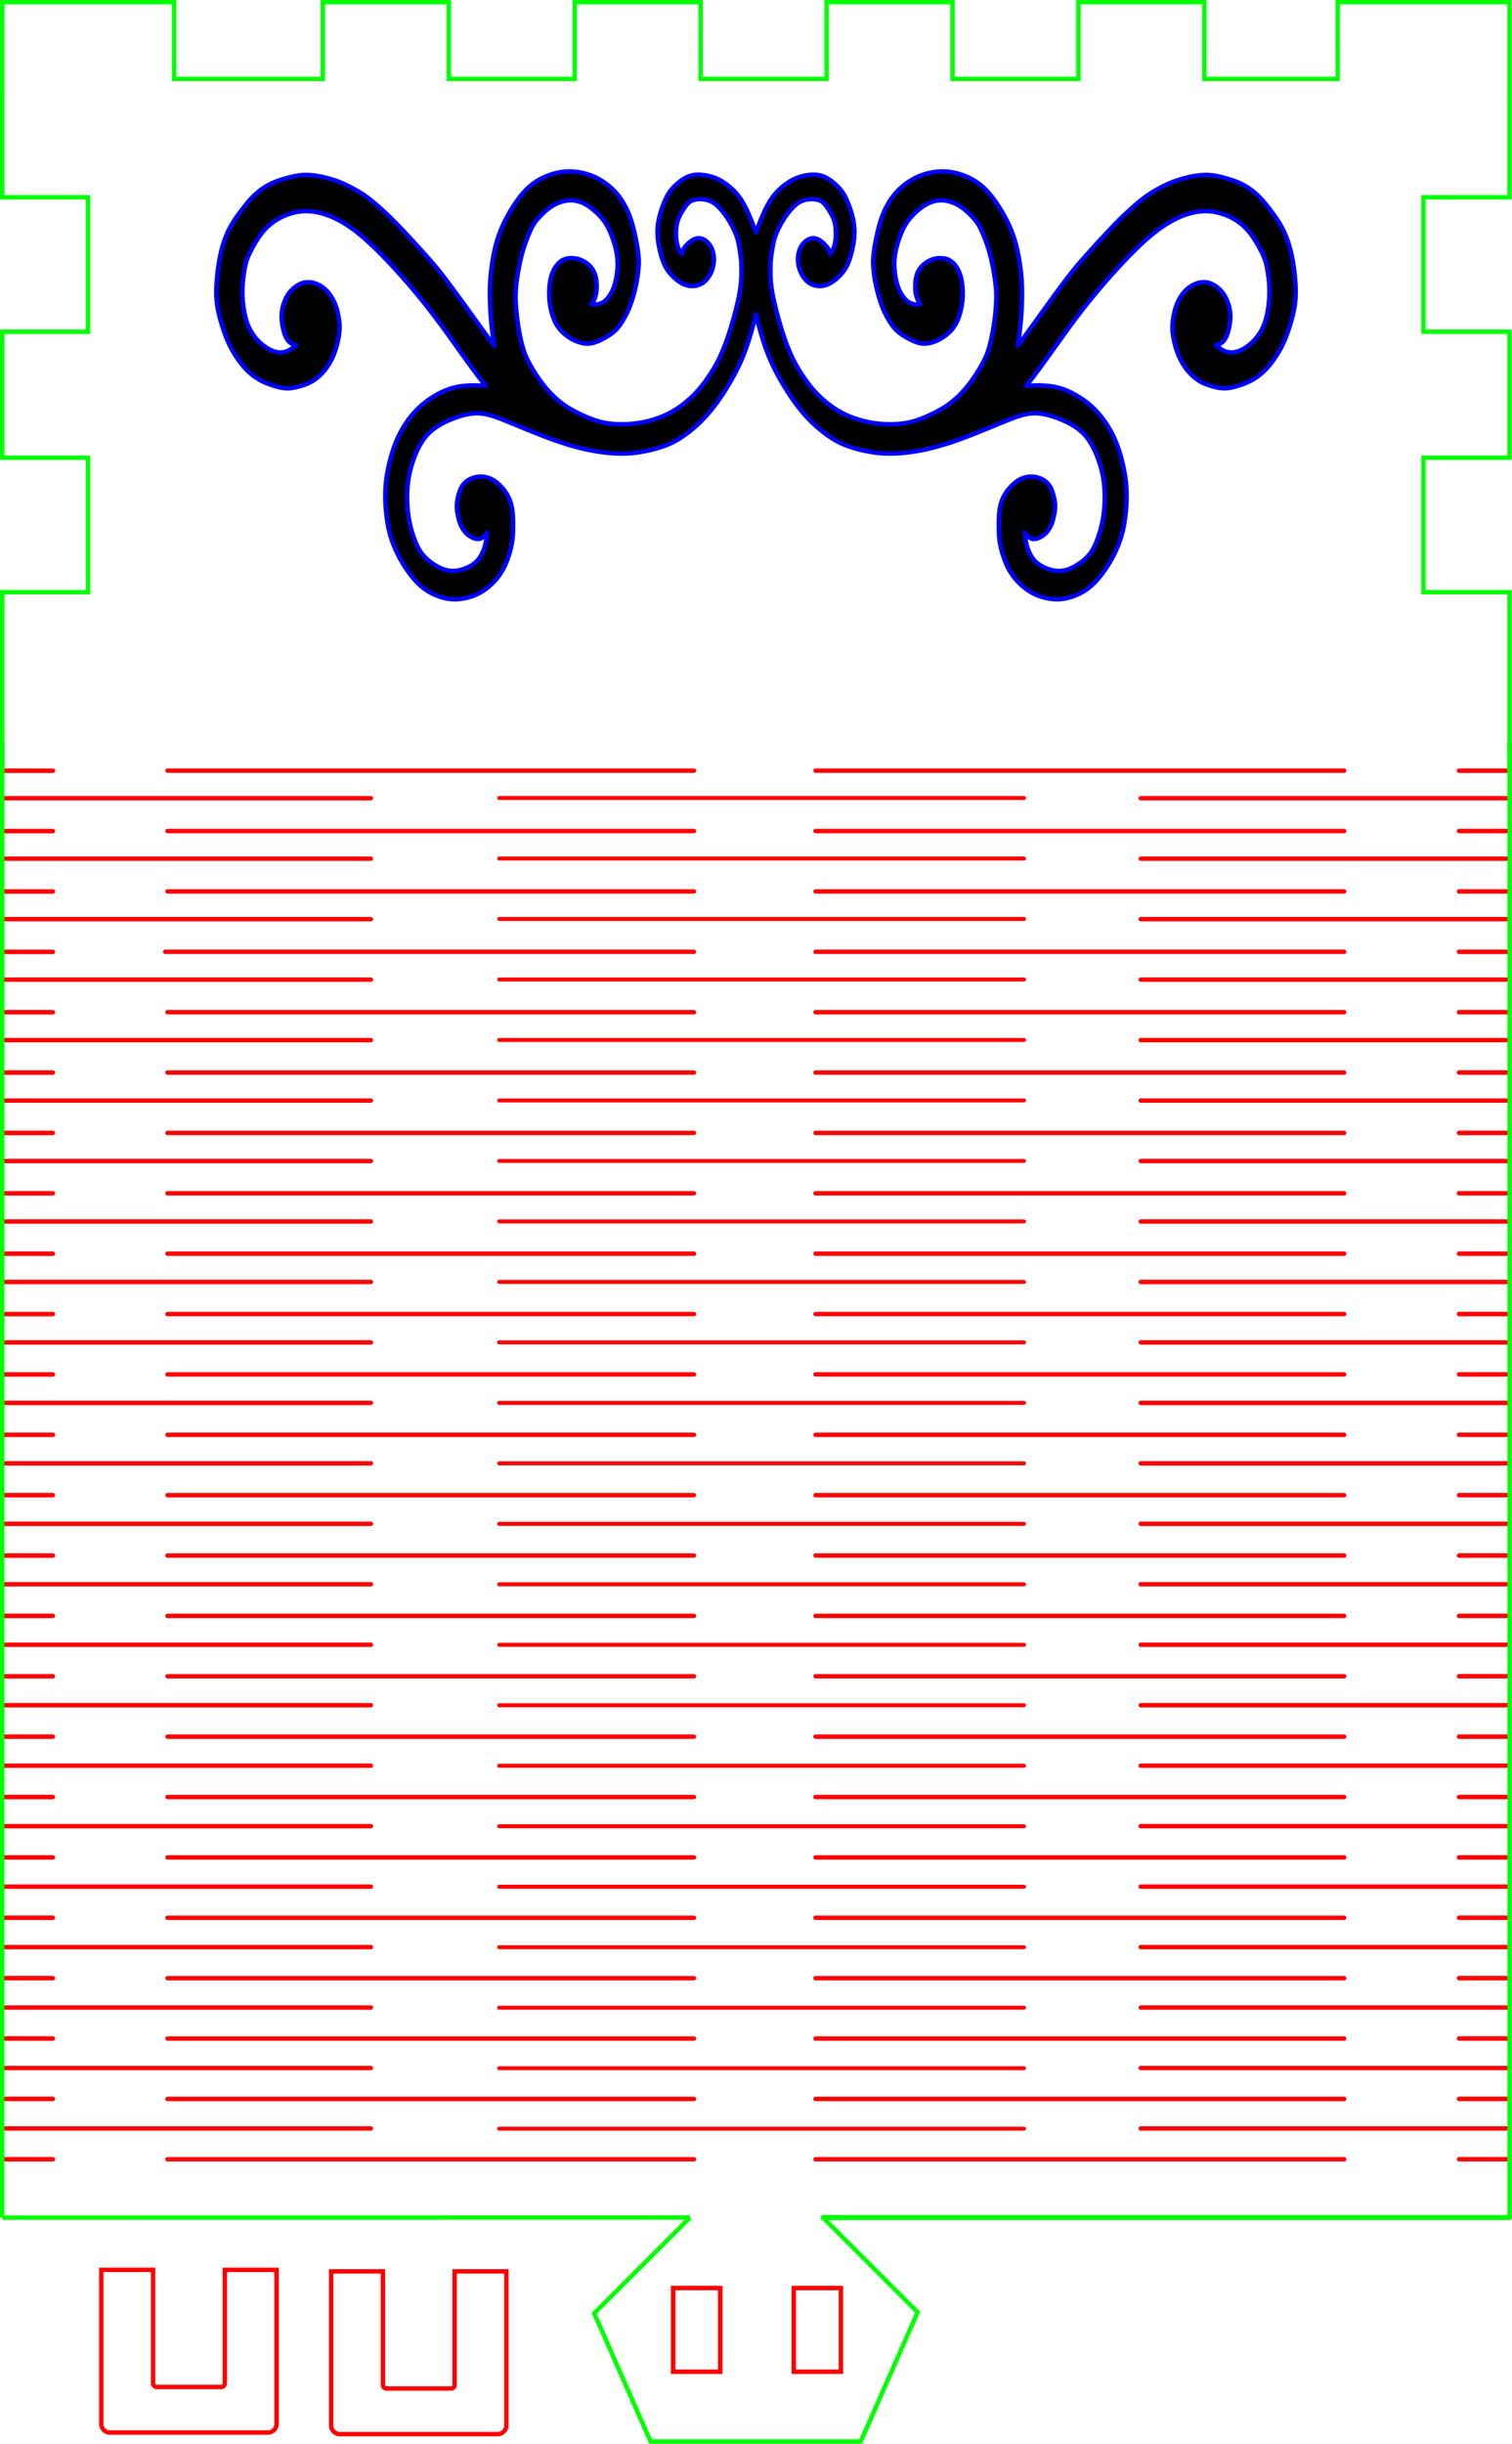 <?xml version="1.0" encoding="UTF-8" standalone="no"?>
<!-- Created with Inkscape (http://www.inkscape.org/) -->

<svg
   xmlns:dc="http://purl.org/dc/elements/1.1/"
   xmlns:cc="http://creativecommons.org/ns#"
   xmlns:rdf="http://www.w3.org/1999/02/22-rdf-syntax-ns#"
   xmlns:svg="http://www.w3.org/2000/svg"
   xmlns="http://www.w3.org/2000/svg"
   xmlns:sodipodi="http://sodipodi.sourceforge.net/DTD/sodipodi-0.dtd"
   xmlns:inkscape="http://www.inkscape.org/namespaces/inkscape"
   width="68.618mm"
   height="110.82mm"
   viewBox="0 0 68.618 110.82"
   version="1.1"
   id="svg8"
   inkscape:version="0.92.1 r15371"
   sodipodi:docname="Martina Box Top.svg">
  <sodipodi:namedview
     id="base"
     pagecolor="#ffffff"
     bordercolor="#666666"
     borderopacity="1.0"
     inkscape:pageopacity="0.0"
     inkscape:pageshadow="2"
     inkscape:zoom="5.7939658"
     inkscape:cx="106.78931"
     inkscape:cy="51.151031"
     inkscape:document-units="mm"
     inkscape:current-layer="layer1"
     showgrid="true"
     showguides="true"
     inkscape:guide-bbox="true"
     inkscape:window-width="1920"
     inkscape:window-height="1027"
     inkscape:window-x="925"
     inkscape:window-y="1203"
     inkscape:window-maximized="1"
     inkscape:measure-start="175.643,282.068"
     inkscape:measure-end="195.663,282.032"
     inkscape:snap-intersection-paths="true"
     inkscape:snap-center="true"
     inkscape:snap-midpoints="true"
     fit-margin-top="0"
     fit-margin-left="0"
     fit-margin-right="0"
     fit-margin-bottom="0">
    <inkscape:grid
       type="xygrid"
       id="grid6865"
       visible="false"
       enabled="true"
       originx="-45.318"
       originy="-147.099"
       units="mm" />
  </sodipodi:namedview>
  <defs
     id="defs2" />
  <g
     inkscape:label="Layer 1"
     inkscape:groupmode="layer"
     id="layer1"
     transform="translate(-45.318,-39.081)">
    <path
       style="fill:none;fill-opacity:1;stroke:#ff0000;stroke-width:0.205;stroke-linecap:round;stroke-linejoin:round;stroke-miterlimit:9.641;stroke-dasharray:none;stroke-opacity:1"
       d="m 45.421,74.033 2.293,2.37e-4"
       id="line4575"
       inkscape:connector-curvature="0"
       sodipodi:nodetypes="cc"
       inkscape:label="1" />
    <path
       style="fill:none;fill-opacity:1;stroke:#ff0000;stroke-width:0.2;stroke-linecap:round;stroke-linejoin:round;stroke-miterlimit:9.641;stroke-dasharray:none;stroke-opacity:1"
       d="M 52.919,74.03 H 76.809"
       id="line4565"
       inkscape:connector-curvature="0"
       inkscape:label="2"
       sodipodi:nodetypes="cc" />
    <path
       style="fill:none;fill-opacity:1;stroke:#ff0000;stroke-width:0.2;stroke-linecap:round;stroke-linejoin:round;stroke-miterlimit:9.641;stroke-dasharray:none;stroke-opacity:1"
       d="M 82.329,74.03 H 106.318"
       id="line4669"
       inkscape:connector-curvature="0"
       inkscape:label="3"
       sodipodi:nodetypes="cc" />
    <path
       style="fill:none;fill-opacity:1;stroke:#ff0000;stroke-width:0.204;stroke-linecap:round;stroke-linejoin:round;stroke-miterlimit:9.641;stroke-dasharray:none;stroke-opacity:1"
       d="m 113.826,74.03 -2.293,-10e-7"
       id="line4631"
       inkscape:connector-curvature="0"
       sodipodi:nodetypes="cc"
       inkscape:label="4" />
    <path
       style="fill:none;fill-opacity:1;stroke:#ff0000;stroke-width:0.2;stroke-linecap:round;stroke-linejoin:round;stroke-miterlimit:9.641;stroke-dasharray:none;stroke-opacity:1"
       d="M 97.087,75.28 H 113.823"
       id="line4535"
       inkscape:connector-curvature="0"
       inkscape:label="5" />
    <path
       style="fill:none;fill-opacity:1;stroke:#ff0000;stroke-width:0.181;stroke-linecap:round;stroke-linejoin:round;stroke-miterlimit:9.641;stroke-dasharray:none;stroke-opacity:1"
       d="M 67.973,75.27 H 91.79"
       id="line4595"
       inkscape:connector-curvature="0"
       inkscape:label="6" />
    <path
       style="fill:none;fill-opacity:1;stroke:#ff0000;stroke-width:0.2;stroke-linecap:round;stroke-linejoin:round;stroke-miterlimit:9.641;stroke-dasharray:none;stroke-opacity:1"
       d="m 45.421,75.28 16.729,4e-6"
       id="line4671"
       inkscape:connector-curvature="0"
       sodipodi:nodetypes="cc"
       inkscape:label="7" />
    <path
       style="fill:none;fill-opacity:1;stroke:#ff0000;stroke-width:0.205;stroke-linecap:round;stroke-linejoin:round;stroke-miterlimit:9.641;stroke-dasharray:none;stroke-opacity:1"
       d="m 45.421,76.77 2.293,2.4e-4"
       id="line4575-8"
       inkscape:connector-curvature="0"
       sodipodi:nodetypes="cc"
       inkscape:label="1" />
    <path
       style="fill:none;fill-opacity:1;stroke:#ff0000;stroke-width:0.2;stroke-linecap:round;stroke-linejoin:round;stroke-miterlimit:9.641;stroke-dasharray:none;stroke-opacity:1"
       d="M 52.919,76.768 H 76.809"
       id="line4565-9"
       inkscape:connector-curvature="0"
       inkscape:label="2"
       sodipodi:nodetypes="cc" />
    <path
       style="fill:none;fill-opacity:1;stroke:#ff0000;stroke-width:0.2;stroke-linecap:round;stroke-linejoin:round;stroke-miterlimit:9.641;stroke-dasharray:none;stroke-opacity:1"
       d="M 82.329,76.768 H 106.318"
       id="line4669-2"
       inkscape:connector-curvature="0"
       inkscape:label="3"
       sodipodi:nodetypes="cc" />
    <path
       style="fill:none;fill-opacity:1;stroke:#ff0000;stroke-width:0.204;stroke-linecap:round;stroke-linejoin:round;stroke-miterlimit:9.641;stroke-dasharray:none;stroke-opacity:1"
       d="m 113.826,76.768 h -2.293"
       id="line4631-7"
       inkscape:connector-curvature="0"
       sodipodi:nodetypes="cc"
       inkscape:label="4" />
    <path
       style="fill:none;fill-opacity:1;stroke:#ff0000;stroke-width:0.2;stroke-linecap:round;stroke-linejoin:round;stroke-miterlimit:9.641;stroke-dasharray:none;stroke-opacity:1"
       d="M 97.087,78.022 H 113.823"
       id="line4535-6"
       inkscape:connector-curvature="0"
       inkscape:label="5" />
    <path
       style="fill:none;fill-opacity:1;stroke:#ff0000;stroke-width:0.181;stroke-linecap:round;stroke-linejoin:round;stroke-miterlimit:9.641;stroke-dasharray:none;stroke-opacity:1"
       d="m 67.973,78.013 h 23.816"
       id="line4595-1"
       inkscape:connector-curvature="0"
       inkscape:label="6" />
    <path
       style="fill:none;fill-opacity:1;stroke:#ff0000;stroke-width:0.2;stroke-linecap:round;stroke-linejoin:round;stroke-miterlimit:9.641;stroke-dasharray:none;stroke-opacity:1"
       d="m 45.421,78.022 16.729,10e-6"
       id="line4671-2"
       inkscape:connector-curvature="0"
       sodipodi:nodetypes="cc"
       inkscape:label="7" />
    <path
       style="fill:none;fill-opacity:1;stroke:#ff0000;stroke-width:0.205;stroke-linecap:round;stroke-linejoin:round;stroke-miterlimit:9.641;stroke-dasharray:none;stroke-opacity:1"
       d="m 45.421,79.508 2.293,2.36e-4"
       id="line4575-3"
       inkscape:connector-curvature="0"
       sodipodi:nodetypes="cc"
       inkscape:label="1" />
    <path
       style="fill:none;fill-opacity:1;stroke:#ff0000;stroke-width:0.2;stroke-linecap:round;stroke-linejoin:round;stroke-miterlimit:9.641;stroke-dasharray:none;stroke-opacity:1"
       d="M 52.919,79.506 H 76.809"
       id="line4565-0"
       inkscape:connector-curvature="0"
       inkscape:label="2"
       sodipodi:nodetypes="cc" />
    <path
       style="fill:none;fill-opacity:1;stroke:#ff0000;stroke-width:0.2;stroke-linecap:round;stroke-linejoin:round;stroke-miterlimit:9.641;stroke-dasharray:none;stroke-opacity:1"
       d="M 82.329,79.506 H 106.318"
       id="line4669-6"
       inkscape:connector-curvature="0"
       inkscape:label="3"
       sodipodi:nodetypes="cc" />
    <path
       style="fill:none;fill-opacity:1;stroke:#ff0000;stroke-width:0.204;stroke-linecap:round;stroke-linejoin:round;stroke-miterlimit:9.641;stroke-dasharray:none;stroke-opacity:1"
       d="m 113.826,79.506 -2.293,-10e-7"
       id="line4631-4"
       inkscape:connector-curvature="0"
       sodipodi:nodetypes="cc"
       inkscape:label="4" />
    <path
       style="fill:none;fill-opacity:1;stroke:#ff0000;stroke-width:0.2;stroke-linecap:round;stroke-linejoin:round;stroke-miterlimit:9.641;stroke-dasharray:none;stroke-opacity:1"
       d="M 97.087,80.764 H 113.823"
       id="line4535-1"
       inkscape:connector-curvature="0"
       inkscape:label="5" />
    <path
       style="fill:none;fill-opacity:1;stroke:#ff0000;stroke-width:0.181;stroke-linecap:round;stroke-linejoin:round;stroke-miterlimit:9.641;stroke-dasharray:none;stroke-opacity:1"
       d="M 67.973,80.756 H 91.79"
       id="line4595-2"
       inkscape:connector-curvature="0"
       inkscape:label="6" />
    <path
       style="fill:none;fill-opacity:1;stroke:#ff0000;stroke-width:0.2;stroke-linecap:round;stroke-linejoin:round;stroke-miterlimit:9.641;stroke-dasharray:none;stroke-opacity:1"
       d="m 45.421,80.764 16.729,4e-6"
       id="line4671-6"
       inkscape:connector-curvature="0"
       sodipodi:nodetypes="cc"
       inkscape:label="7" />
    <path
       style="fill:none;fill-opacity:1;stroke:#ff0000;stroke-width:0.205;stroke-linecap:round;stroke-linejoin:round;stroke-miterlimit:9.641;stroke-dasharray:none;stroke-opacity:1"
       d="m 45.421,82.246 2.293,2.4e-4"
       id="line4575-8-3"
       inkscape:connector-curvature="0"
       sodipodi:nodetypes="cc"
       inkscape:label="1" />
    <path
       style="fill:none;fill-opacity:1;stroke:#ff0000;stroke-width:0.2;stroke-linecap:round;stroke-linejoin:round;stroke-miterlimit:9.641;stroke-dasharray:none;stroke-opacity:1"
       d="M 52.819,82.244 H 76.809"
       id="line4565-9-5"
       inkscape:connector-curvature="0"
       inkscape:label="2"
       sodipodi:nodetypes="cc" />
    <path
       style="fill:none;fill-opacity:1;stroke:#ff0000;stroke-width:0.2;stroke-linecap:round;stroke-linejoin:round;stroke-miterlimit:9.641;stroke-dasharray:none;stroke-opacity:1"
       d="M 82.329,82.244 H 106.318"
       id="line4669-2-8"
       inkscape:connector-curvature="0"
       inkscape:label="3"
       sodipodi:nodetypes="cc" />
    <path
       style="fill:none;fill-opacity:1;stroke:#ff0000;stroke-width:0.204;stroke-linecap:round;stroke-linejoin:round;stroke-miterlimit:9.641;stroke-dasharray:none;stroke-opacity:1"
       d="m 113.826,82.244 h -2.293"
       id="line4631-7-5"
       inkscape:connector-curvature="0"
       sodipodi:nodetypes="cc"
       inkscape:label="4" />
    <path
       style="fill:none;fill-opacity:1;stroke:#ff0000;stroke-width:0.2;stroke-linecap:round;stroke-linejoin:round;stroke-miterlimit:9.641;stroke-dasharray:none;stroke-opacity:1"
       d="M 97.087,83.506 H 113.823"
       id="line4535-6-7"
       inkscape:connector-curvature="0"
       inkscape:label="5" />
    <path
       style="fill:none;fill-opacity:1;stroke:#ff0000;stroke-width:0.181;stroke-linecap:round;stroke-linejoin:round;stroke-miterlimit:9.641;stroke-dasharray:none;stroke-opacity:1"
       d="M 67.973,83.499 H 91.79"
       id="line4595-1-5"
       inkscape:connector-curvature="0"
       inkscape:label="6" />
    <path
       style="fill:none;fill-opacity:1;stroke:#ff0000;stroke-width:0.2;stroke-linecap:round;stroke-linejoin:round;stroke-miterlimit:9.641;stroke-dasharray:none;stroke-opacity:1"
       d="m 45.421,83.506 16.729,1e-5"
       id="line4671-2-1"
       inkscape:connector-curvature="0"
       sodipodi:nodetypes="cc"
       inkscape:label="7" />
    <path
       style="fill:none;fill-opacity:1;stroke:#ff0000;stroke-width:0.205;stroke-linecap:round;stroke-linejoin:round;stroke-miterlimit:9.641;stroke-dasharray:none;stroke-opacity:1"
       d="m 45.421,84.984 2.293,2.37e-4"
       id="line4575-4"
       inkscape:connector-curvature="0"
       sodipodi:nodetypes="cc"
       inkscape:label="1" />
    <path
       style="fill:none;fill-opacity:1;stroke:#ff0000;stroke-width:0.2;stroke-linecap:round;stroke-linejoin:round;stroke-miterlimit:9.641;stroke-dasharray:none;stroke-opacity:1"
       d="M 52.919,84.982 H 76.809"
       id="line4565-5"
       inkscape:connector-curvature="0"
       inkscape:label="2"
       sodipodi:nodetypes="cc" />
    <path
       style="fill:none;fill-opacity:1;stroke:#ff0000;stroke-width:0.2;stroke-linecap:round;stroke-linejoin:round;stroke-miterlimit:9.641;stroke-dasharray:none;stroke-opacity:1"
       d="M 82.329,84.982 H 106.318"
       id="line4669-5"
       inkscape:connector-curvature="0"
       inkscape:label="3"
       sodipodi:nodetypes="cc" />
    <path
       style="fill:none;fill-opacity:1;stroke:#ff0000;stroke-width:0.204;stroke-linecap:round;stroke-linejoin:round;stroke-miterlimit:9.641;stroke-dasharray:none;stroke-opacity:1"
       d="m 113.826,84.982 -2.293,-1e-6"
       id="line4631-44"
       inkscape:connector-curvature="0"
       sodipodi:nodetypes="cc"
       inkscape:label="4" />
    <path
       style="fill:none;fill-opacity:1;stroke:#ff0000;stroke-width:0.2;stroke-linecap:round;stroke-linejoin:round;stroke-miterlimit:9.641;stroke-dasharray:none;stroke-opacity:1"
       d="M 97.087,86.248 H 113.823"
       id="line4535-9"
       inkscape:connector-curvature="0"
       inkscape:label="5" />
    <path
       style="fill:none;fill-opacity:1;stroke:#ff0000;stroke-width:0.181;stroke-linecap:round;stroke-linejoin:round;stroke-miterlimit:9.641;stroke-dasharray:none;stroke-opacity:1"
       d="M 67.973,86.242 H 91.79"
       id="line4595-6"
       inkscape:connector-curvature="0"
       inkscape:label="6" />
    <path
       style="fill:none;fill-opacity:1;stroke:#ff0000;stroke-width:0.2;stroke-linecap:round;stroke-linejoin:round;stroke-miterlimit:9.641;stroke-dasharray:none;stroke-opacity:1"
       d="m 45.421,86.248 16.729,4e-6"
       id="line4671-4"
       inkscape:connector-curvature="0"
       sodipodi:nodetypes="cc"
       inkscape:label="7" />
    <path
       style="fill:none;fill-opacity:1;stroke:#ff0000;stroke-width:0.205;stroke-linecap:round;stroke-linejoin:round;stroke-miterlimit:9.641;stroke-dasharray:none;stroke-opacity:1"
       d="m 45.421,87.721 2.293,2.4e-4"
       id="line4575-8-9"
       inkscape:connector-curvature="0"
       sodipodi:nodetypes="cc"
       inkscape:label="1" />
    <path
       style="fill:none;fill-opacity:1;stroke:#ff0000;stroke-width:0.2;stroke-linecap:round;stroke-linejoin:round;stroke-miterlimit:9.641;stroke-dasharray:none;stroke-opacity:1"
       d="M 52.919,87.72 H 76.809"
       id="line4565-9-7"
       inkscape:connector-curvature="0"
       inkscape:label="2"
       sodipodi:nodetypes="cc" />
    <path
       style="fill:none;fill-opacity:1;stroke:#ff0000;stroke-width:0.2;stroke-linecap:round;stroke-linejoin:round;stroke-miterlimit:9.641;stroke-dasharray:none;stroke-opacity:1"
       d="M 82.329,87.72 H 106.318"
       id="line4669-2-6"
       inkscape:connector-curvature="0"
       inkscape:label="3"
       sodipodi:nodetypes="cc" />
    <path
       style="fill:none;fill-opacity:1;stroke:#ff0000;stroke-width:0.204;stroke-linecap:round;stroke-linejoin:round;stroke-miterlimit:9.641;stroke-dasharray:none;stroke-opacity:1"
       d="m 113.826,87.719 h -2.293"
       id="line4631-7-1"
       inkscape:connector-curvature="0"
       sodipodi:nodetypes="cc"
       inkscape:label="4" />
    <path
       style="fill:none;fill-opacity:1;stroke:#ff0000;stroke-width:0.2;stroke-linecap:round;stroke-linejoin:round;stroke-miterlimit:9.641;stroke-dasharray:none;stroke-opacity:1"
       d="M 97.087,88.99 H 113.823"
       id="line4535-6-8"
       inkscape:connector-curvature="0"
       inkscape:label="5" />
    <path
       style="fill:none;fill-opacity:1;stroke:#ff0000;stroke-width:0.181;stroke-linecap:round;stroke-linejoin:round;stroke-miterlimit:9.641;stroke-dasharray:none;stroke-opacity:1"
       d="M 67.973,88.985 H 91.79"
       id="line4595-1-1"
       inkscape:connector-curvature="0"
       inkscape:label="6" />
    <path
       style="fill:none;fill-opacity:1;stroke:#ff0000;stroke-width:0.2;stroke-linecap:round;stroke-linejoin:round;stroke-miterlimit:9.641;stroke-dasharray:none;stroke-opacity:1"
       d="m 45.421,88.99 16.729,1e-5"
       id="line4671-2-9"
       inkscape:connector-curvature="0"
       sodipodi:nodetypes="cc"
       inkscape:label="7" />
    <path
       style="fill:none;fill-opacity:1;stroke:#ff0000;stroke-width:0.205;stroke-linecap:round;stroke-linejoin:round;stroke-miterlimit:9.641;stroke-dasharray:none;stroke-opacity:1"
       d="m 45.421,90.459 2.293,2.37e-4"
       id="line4575-3-8"
       inkscape:connector-curvature="0"
       sodipodi:nodetypes="cc"
       inkscape:label="1" />
    <path
       style="fill:none;fill-opacity:1;stroke:#ff0000;stroke-width:0.2;stroke-linecap:round;stroke-linejoin:round;stroke-miterlimit:9.641;stroke-dasharray:none;stroke-opacity:1"
       d="M 52.919,90.458 H 76.809"
       id="line4565-0-5"
       inkscape:connector-curvature="0"
       inkscape:label="2"
       sodipodi:nodetypes="cc" />
    <path
       style="fill:none;fill-opacity:1;stroke:#ff0000;stroke-width:0.2;stroke-linecap:round;stroke-linejoin:round;stroke-miterlimit:9.641;stroke-dasharray:none;stroke-opacity:1"
       d="M 82.329,90.458 H 106.318"
       id="line4669-6-6"
       inkscape:connector-curvature="0"
       inkscape:label="3"
       sodipodi:nodetypes="cc" />
    <path
       style="fill:none;fill-opacity:1;stroke:#ff0000;stroke-width:0.204;stroke-linecap:round;stroke-linejoin:round;stroke-miterlimit:9.641;stroke-dasharray:none;stroke-opacity:1"
       d="m 113.826,90.457 -2.293,-10e-7"
       id="line4631-4-0"
       inkscape:connector-curvature="0"
       sodipodi:nodetypes="cc"
       inkscape:label="4" />
    <path
       style="fill:none;fill-opacity:1;stroke:#ff0000;stroke-width:0.2;stroke-linecap:round;stroke-linejoin:round;stroke-miterlimit:9.641;stroke-dasharray:none;stroke-opacity:1"
       d="M 97.087,91.732 H 113.823"
       id="line4535-1-0"
       inkscape:connector-curvature="0"
       inkscape:label="5" />
    <path
       style="fill:none;fill-opacity:1;stroke:#ff0000;stroke-width:0.181;stroke-linecap:round;stroke-linejoin:round;stroke-miterlimit:9.641;stroke-dasharray:none;stroke-opacity:1"
       d="M 67.973,91.728 H 91.79"
       id="line4595-2-3"
       inkscape:connector-curvature="0"
       inkscape:label="6" />
    <path
       style="fill:none;fill-opacity:1;stroke:#ff0000;stroke-width:0.2;stroke-linecap:round;stroke-linejoin:round;stroke-miterlimit:9.641;stroke-dasharray:none;stroke-opacity:1"
       d="m 45.421,91.732 16.729,4e-6"
       id="line4671-6-7"
       inkscape:connector-curvature="0"
       sodipodi:nodetypes="cc"
       inkscape:label="7" />
    <path
       style="fill:none;fill-opacity:1;stroke:#ff0000;stroke-width:0.205;stroke-linecap:round;stroke-linejoin:round;stroke-miterlimit:9.641;stroke-dasharray:none;stroke-opacity:1"
       d="m 45.421,93.197 2.293,2.4e-4"
       id="line4575-8-3-6"
       inkscape:connector-curvature="0"
       sodipodi:nodetypes="cc"
       inkscape:label="1" />
    <path
       style="fill:none;fill-opacity:1;stroke:#ff0000;stroke-width:0.2;stroke-linecap:round;stroke-linejoin:round;stroke-miterlimit:9.641;stroke-dasharray:none;stroke-opacity:1"
       d="M 52.919,93.196 H 76.809"
       id="line4565-9-5-3"
       inkscape:connector-curvature="0"
       inkscape:label="2"
       sodipodi:nodetypes="cc" />
    <path
       style="fill:none;fill-opacity:1;stroke:#ff0000;stroke-width:0.2;stroke-linecap:round;stroke-linejoin:round;stroke-miterlimit:9.641;stroke-dasharray:none;stroke-opacity:1"
       d="M 82.329,93.196 H 106.318"
       id="line4669-2-8-4"
       inkscape:connector-curvature="0"
       inkscape:label="3"
       sodipodi:nodetypes="cc" />
    <path
       style="fill:none;fill-opacity:1;stroke:#ff0000;stroke-width:0.204;stroke-linecap:round;stroke-linejoin:round;stroke-miterlimit:9.641;stroke-dasharray:none;stroke-opacity:1"
       d="m 113.826,93.195 h -2.293"
       id="line4631-7-5-9"
       inkscape:connector-curvature="0"
       sodipodi:nodetypes="cc"
       inkscape:label="4" />
    <path
       style="fill:none;fill-opacity:1;stroke:#ff0000;stroke-width:0.2;stroke-linecap:round;stroke-linejoin:round;stroke-miterlimit:9.641;stroke-dasharray:none;stroke-opacity:1"
       d="M 97.087,94.474 H 113.823"
       id="line4535-6-7-8"
       inkscape:connector-curvature="0"
       inkscape:label="5" />
    <path
       style="fill:none;fill-opacity:1;stroke:#ff0000;stroke-width:0.181;stroke-linecap:round;stroke-linejoin:round;stroke-miterlimit:9.641;stroke-dasharray:none;stroke-opacity:1"
       d="M 67.973,94.47 H 91.79"
       id="line4595-1-5-0"
       inkscape:connector-curvature="0"
       inkscape:label="6" />
    <path
       style="fill:none;fill-opacity:1;stroke:#ff0000;stroke-width:0.2;stroke-linecap:round;stroke-linejoin:round;stroke-miterlimit:9.641;stroke-dasharray:none;stroke-opacity:1"
       d="m 45.421,94.474 16.729,10e-6"
       id="line4671-2-1-5"
       inkscape:connector-curvature="0"
       sodipodi:nodetypes="cc"
       inkscape:label="7" />
    <path
       style="fill:none;fill-opacity:1;stroke:#ff0000;stroke-width:0.205;stroke-linecap:round;stroke-linejoin:round;stroke-miterlimit:9.641;stroke-dasharray:none;stroke-opacity:1"
       d="m 45.421,95.934 2.293,2.37e-4"
       id="line4575-9"
       inkscape:connector-curvature="0"
       sodipodi:nodetypes="cc"
       inkscape:label="1" />
    <path
       style="fill:none;fill-opacity:1;stroke:#ff0000;stroke-width:0.2;stroke-linecap:round;stroke-linejoin:round;stroke-miterlimit:9.641;stroke-dasharray:none;stroke-opacity:1"
       d="M 52.919,95.933 H 76.809"
       id="line4565-98"
       inkscape:connector-curvature="0"
       inkscape:label="2"
       sodipodi:nodetypes="cc" />
    <path
       style="fill:none;fill-opacity:1;stroke:#ff0000;stroke-width:0.2;stroke-linecap:round;stroke-linejoin:round;stroke-miterlimit:9.641;stroke-dasharray:none;stroke-opacity:1"
       d="M 82.329,95.933 H 106.318"
       id="line4669-8"
       inkscape:connector-curvature="0"
       inkscape:label="3"
       sodipodi:nodetypes="cc" />
    <path
       style="fill:none;fill-opacity:1;stroke:#ff0000;stroke-width:0.204;stroke-linecap:round;stroke-linejoin:round;stroke-miterlimit:9.641;stroke-dasharray:none;stroke-opacity:1"
       d="m 113.826,95.933 -2.293,-10e-7"
       id="line4631-0"
       inkscape:connector-curvature="0"
       sodipodi:nodetypes="cc"
       inkscape:label="4" />
    <path
       style="fill:none;fill-opacity:1;stroke:#ff0000;stroke-width:0.2;stroke-linecap:round;stroke-linejoin:round;stroke-miterlimit:9.641;stroke-dasharray:none;stroke-opacity:1"
       d="M 97.087,97.216 H 113.823"
       id="line4535-3"
       inkscape:connector-curvature="0"
       inkscape:label="5" />
    <path
       style="fill:none;fill-opacity:1;stroke:#ff0000;stroke-width:0.181;stroke-linecap:round;stroke-linejoin:round;stroke-miterlimit:9.641;stroke-dasharray:none;stroke-opacity:1"
       d="M 67.973,97.213 H 91.79"
       id="line4595-28"
       inkscape:connector-curvature="0"
       inkscape:label="6" />
    <path
       style="fill:none;fill-opacity:1;stroke:#ff0000;stroke-width:0.2;stroke-linecap:round;stroke-linejoin:round;stroke-miterlimit:9.641;stroke-dasharray:none;stroke-opacity:1"
       d="m 45.421,97.216 16.729,4e-6"
       id="line4671-3"
       inkscape:connector-curvature="0"
       sodipodi:nodetypes="cc"
       inkscape:label="7" />
    <path
       style="fill:none;fill-opacity:1;stroke:#ff0000;stroke-width:0.205;stroke-linecap:round;stroke-linejoin:round;stroke-miterlimit:9.641;stroke-dasharray:none;stroke-opacity:1"
       d="m 45.421,98.672 2.293,2.4e-4"
       id="line4575-8-2"
       inkscape:connector-curvature="0"
       sodipodi:nodetypes="cc"
       inkscape:label="1" />
    <path
       style="fill:none;fill-opacity:1;stroke:#ff0000;stroke-width:0.2;stroke-linecap:round;stroke-linejoin:round;stroke-miterlimit:9.641;stroke-dasharray:none;stroke-opacity:1"
       d="M 52.919,98.671 H 76.809"
       id="line4565-9-2"
       inkscape:connector-curvature="0"
       inkscape:label="2"
       sodipodi:nodetypes="cc" />
    <path
       style="fill:none;fill-opacity:1;stroke:#ff0000;stroke-width:0.2;stroke-linecap:round;stroke-linejoin:round;stroke-miterlimit:9.641;stroke-dasharray:none;stroke-opacity:1"
       d="M 82.329,98.671 H 106.318"
       id="line4669-2-1"
       inkscape:connector-curvature="0"
       inkscape:label="3"
       sodipodi:nodetypes="cc" />
    <path
       style="fill:none;fill-opacity:1;stroke:#ff0000;stroke-width:0.204;stroke-linecap:round;stroke-linejoin:round;stroke-miterlimit:9.641;stroke-dasharray:none;stroke-opacity:1"
       d="m 113.826,98.671 h -2.293"
       id="line4631-7-8"
       inkscape:connector-curvature="0"
       sodipodi:nodetypes="cc"
       inkscape:label="4" />
    <path
       style="fill:none;fill-opacity:1;stroke:#ff0000;stroke-width:0.2;stroke-linecap:round;stroke-linejoin:round;stroke-miterlimit:9.641;stroke-dasharray:none;stroke-opacity:1"
       d="M 97.087,99.958 H 113.823"
       id="line4535-6-4"
       inkscape:connector-curvature="0"
       inkscape:label="5" />
    <path
       style="fill:none;fill-opacity:1;stroke:#ff0000;stroke-width:0.181;stroke-linecap:round;stroke-linejoin:round;stroke-miterlimit:9.641;stroke-dasharray:none;stroke-opacity:1"
       d="M 67.973,99.956 H 91.79"
       id="line4595-1-56"
       inkscape:connector-curvature="0"
       inkscape:label="6" />
    <path
       style="fill:none;fill-opacity:1;stroke:#ff0000;stroke-width:0.2;stroke-linecap:round;stroke-linejoin:round;stroke-miterlimit:9.641;stroke-dasharray:none;stroke-opacity:1"
       d="m 45.421,99.958 16.729,1e-5"
       id="line4671-2-7"
       inkscape:connector-curvature="0"
       sodipodi:nodetypes="cc"
       inkscape:label="7" />
    <path
       style="fill:none;fill-opacity:1;stroke:#ff0000;stroke-width:0.205;stroke-linecap:round;stroke-linejoin:round;stroke-miterlimit:9.641;stroke-dasharray:none;stroke-opacity:1"
       d="m 45.421,101.41 2.293,2.4e-4"
       id="line4575-3-1"
       inkscape:connector-curvature="0"
       sodipodi:nodetypes="cc"
       inkscape:label="1" />
    <path
       style="fill:none;fill-opacity:1;stroke:#ff0000;stroke-width:0.2;stroke-linecap:round;stroke-linejoin:round;stroke-miterlimit:9.641;stroke-dasharray:none;stroke-opacity:1"
       d="M 52.919,101.409 H 76.809"
       id="line4565-0-2"
       inkscape:connector-curvature="0"
       inkscape:label="2"
       sodipodi:nodetypes="cc" />
    <path
       style="fill:none;fill-opacity:1;stroke:#ff0000;stroke-width:0.2;stroke-linecap:round;stroke-linejoin:round;stroke-miterlimit:9.641;stroke-dasharray:none;stroke-opacity:1"
       d="M 82.329,101.409 H 106.318"
       id="line4669-6-4"
       inkscape:connector-curvature="0"
       inkscape:label="3"
       sodipodi:nodetypes="cc" />
    <path
       style="fill:none;fill-opacity:1;stroke:#ff0000;stroke-width:0.204;stroke-linecap:round;stroke-linejoin:round;stroke-miterlimit:9.641;stroke-dasharray:none;stroke-opacity:1"
       d="m 113.826,101.408 h -2.293"
       id="line4631-4-7"
       inkscape:connector-curvature="0"
       sodipodi:nodetypes="cc"
       inkscape:label="4" />
    <path
       style="fill:none;fill-opacity:1;stroke:#ff0000;stroke-width:0.2;stroke-linecap:round;stroke-linejoin:round;stroke-miterlimit:9.641;stroke-dasharray:none;stroke-opacity:1"
       d="M 97.087,102.7 H 113.823"
       id="line4535-1-7"
       inkscape:connector-curvature="0"
       inkscape:label="5" />
    <path
       style="fill:none;fill-opacity:1;stroke:#ff0000;stroke-width:0.181;stroke-linecap:round;stroke-linejoin:round;stroke-miterlimit:9.641;stroke-dasharray:none;stroke-opacity:1"
       d="M 67.973,102.699 H 91.79"
       id="line4595-2-2"
       inkscape:connector-curvature="0"
       inkscape:label="6" />
    <path
       style="fill:none;fill-opacity:1;stroke:#ff0000;stroke-width:0.2;stroke-linecap:round;stroke-linejoin:round;stroke-miterlimit:9.641;stroke-dasharray:none;stroke-opacity:1"
       d="m 45.421,102.7 16.729,1e-5"
       id="line4671-6-77"
       inkscape:connector-curvature="0"
       sodipodi:nodetypes="cc"
       inkscape:label="7" />
    <path
       style="fill:none;fill-opacity:1;stroke:#ff0000;stroke-width:0.205;stroke-linecap:round;stroke-linejoin:round;stroke-miterlimit:9.641;stroke-dasharray:none;stroke-opacity:1"
       d="m 45.421,104.147 2.293,2.4e-4"
       id="line4575-8-3-0"
       inkscape:connector-curvature="0"
       sodipodi:nodetypes="cc"
       inkscape:label="1" />
    <path
       style="fill:none;fill-opacity:1;stroke:#ff0000;stroke-width:0.2;stroke-linecap:round;stroke-linejoin:round;stroke-miterlimit:9.641;stroke-dasharray:none;stroke-opacity:1"
       d="M 52.919,104.147 H 76.809"
       id="line4565-9-5-36"
       inkscape:connector-curvature="0"
       inkscape:label="2"
       sodipodi:nodetypes="cc" />
    <path
       style="fill:none;fill-opacity:1;stroke:#ff0000;stroke-width:0.2;stroke-linecap:round;stroke-linejoin:round;stroke-miterlimit:9.641;stroke-dasharray:none;stroke-opacity:1"
       d="M 82.329,104.147 H 106.318"
       id="line4669-2-8-5"
       inkscape:connector-curvature="0"
       inkscape:label="3"
       sodipodi:nodetypes="cc" />
    <path
       style="fill:none;fill-opacity:1;stroke:#ff0000;stroke-width:0.204;stroke-linecap:round;stroke-linejoin:round;stroke-miterlimit:9.641;stroke-dasharray:none;stroke-opacity:1"
       d="m 113.826,104.146 h -2.293"
       id="line4631-7-5-3"
       inkscape:connector-curvature="0"
       sodipodi:nodetypes="cc"
       inkscape:label="4" />
    <path
       style="fill:none;fill-opacity:1;stroke:#ff0000;stroke-width:0.2;stroke-linecap:round;stroke-linejoin:round;stroke-miterlimit:9.641;stroke-dasharray:none;stroke-opacity:1"
       d="M 97.087,105.442 H 113.823"
       id="line4535-6-7-2"
       inkscape:connector-curvature="0"
       inkscape:label="5" />
    <path
       style="fill:none;fill-opacity:1;stroke:#ff0000;stroke-width:0.181;stroke-linecap:round;stroke-linejoin:round;stroke-miterlimit:9.641;stroke-dasharray:none;stroke-opacity:1"
       d="M 67.973,105.442 H 91.79"
       id="line4595-1-5-3"
       inkscape:connector-curvature="0"
       inkscape:label="6" />
    <path
       style="fill:none;fill-opacity:1;stroke:#ff0000;stroke-width:0.2;stroke-linecap:round;stroke-linejoin:round;stroke-miterlimit:9.641;stroke-dasharray:none;stroke-opacity:1"
       d="m 45.421,105.442 16.729,1e-5"
       id="line4671-2-1-1"
       inkscape:connector-curvature="0"
       sodipodi:nodetypes="cc"
       inkscape:label="7" />
    <path
       style="fill:none;fill-opacity:1;stroke:#ff0000;stroke-width:0.205;stroke-linecap:round;stroke-linejoin:round;stroke-miterlimit:9.641;stroke-dasharray:none;stroke-opacity:1"
       d="m 45.421,106.885 2.293,2.3e-4"
       id="line4575-4-4"
       inkscape:connector-curvature="0"
       sodipodi:nodetypes="cc"
       inkscape:label="1" />
    <path
       style="fill:none;fill-opacity:1;stroke:#ff0000;stroke-width:0.2;stroke-linecap:round;stroke-linejoin:round;stroke-miterlimit:9.641;stroke-dasharray:none;stroke-opacity:1"
       d="M 52.919,106.885 H 76.809"
       id="line4565-5-3"
       inkscape:connector-curvature="0"
       inkscape:label="2"
       sodipodi:nodetypes="cc" />
    <path
       style="fill:none;fill-opacity:1;stroke:#ff0000;stroke-width:0.2;stroke-linecap:round;stroke-linejoin:round;stroke-miterlimit:9.641;stroke-dasharray:none;stroke-opacity:1"
       d="M 82.329,106.885 H 106.318"
       id="line4669-5-2"
       inkscape:connector-curvature="0"
       inkscape:label="3"
       sodipodi:nodetypes="cc" />
    <path
       style="fill:none;fill-opacity:1;stroke:#ff0000;stroke-width:0.204;stroke-linecap:round;stroke-linejoin:round;stroke-miterlimit:9.641;stroke-dasharray:none;stroke-opacity:1"
       d="m 113.826,106.884 h -2.293"
       id="line4631-44-0"
       inkscape:connector-curvature="0"
       sodipodi:nodetypes="cc"
       inkscape:label="4" />
    <path
       style="fill:none;fill-opacity:1;stroke:#ff0000;stroke-width:0.2;stroke-linecap:round;stroke-linejoin:round;stroke-miterlimit:9.641;stroke-dasharray:none;stroke-opacity:1"
       d="M 97.087,108.184 H 113.823"
       id="line4535-9-6"
       inkscape:connector-curvature="0"
       inkscape:label="5" />
    <path
       style="fill:none;fill-opacity:1;stroke:#ff0000;stroke-width:0.181;stroke-linecap:round;stroke-linejoin:round;stroke-miterlimit:9.641;stroke-dasharray:none;stroke-opacity:1"
       d="M 67.973,108.185 H 91.79"
       id="line4595-6-4"
       inkscape:connector-curvature="0"
       inkscape:label="6" />
    <path
       style="fill:none;fill-opacity:1;stroke:#ff0000;stroke-width:0.2;stroke-linecap:round;stroke-linejoin:round;stroke-miterlimit:9.641;stroke-dasharray:none;stroke-opacity:1"
       d="m 45.421,108.184 h 16.729"
       id="line4671-4-5"
       inkscape:connector-curvature="0"
       sodipodi:nodetypes="cc"
       inkscape:label="7" />
    <path
       style="fill:none;fill-opacity:1;stroke:#ff0000;stroke-width:0.205;stroke-linecap:round;stroke-linejoin:round;stroke-miterlimit:9.641;stroke-dasharray:none;stroke-opacity:1"
       d="m 45.421,109.623 2.293,2.4e-4"
       id="line4575-8-9-1"
       inkscape:connector-curvature="0"
       sodipodi:nodetypes="cc"
       inkscape:label="1" />
    <path
       style="fill:none;fill-opacity:1;stroke:#ff0000;stroke-width:0.2;stroke-linecap:round;stroke-linejoin:round;stroke-miterlimit:9.641;stroke-dasharray:none;stroke-opacity:1"
       d="M 52.919,109.623 H 76.809"
       id="line4565-9-7-8"
       inkscape:connector-curvature="0"
       inkscape:label="2"
       sodipodi:nodetypes="cc" />
    <path
       style="fill:none;fill-opacity:1;stroke:#ff0000;stroke-width:0.2;stroke-linecap:round;stroke-linejoin:round;stroke-miterlimit:9.641;stroke-dasharray:none;stroke-opacity:1"
       d="M 82.329,109.623 H 106.318"
       id="line4669-2-6-0"
       inkscape:connector-curvature="0"
       inkscape:label="3"
       sodipodi:nodetypes="cc" />
    <path
       style="fill:none;fill-opacity:1;stroke:#ff0000;stroke-width:0.204;stroke-linecap:round;stroke-linejoin:round;stroke-miterlimit:9.641;stroke-dasharray:none;stroke-opacity:1"
       d="m 113.826,109.622 h -2.293"
       id="line4631-7-1-2"
       inkscape:connector-curvature="0"
       sodipodi:nodetypes="cc"
       inkscape:label="4" />
    <path
       style="fill:none;fill-opacity:1;stroke:#ff0000;stroke-width:0.2;stroke-linecap:round;stroke-linejoin:round;stroke-miterlimit:9.641;stroke-dasharray:none;stroke-opacity:1"
       d="M 97.087,110.926 H 113.823"
       id="line4535-6-8-5"
       inkscape:connector-curvature="0"
       inkscape:label="5" />
    <path
       style="fill:none;fill-opacity:1;stroke:#ff0000;stroke-width:0.181;stroke-linecap:round;stroke-linejoin:round;stroke-miterlimit:9.641;stroke-dasharray:none;stroke-opacity:1"
       d="M 67.973,110.928 H 91.79"
       id="line4595-1-1-4"
       inkscape:connector-curvature="0"
       inkscape:label="6" />
    <path
       style="fill:none;fill-opacity:1;stroke:#ff0000;stroke-width:0.2;stroke-linecap:round;stroke-linejoin:round;stroke-miterlimit:9.641;stroke-dasharray:none;stroke-opacity:1"
       d="m 45.421,110.926 16.729,1e-5"
       id="line4671-2-9-0"
       inkscape:connector-curvature="0"
       sodipodi:nodetypes="cc"
       inkscape:label="7" />
    <path
       style="fill:none;fill-opacity:1;stroke:#ff0000;stroke-width:0.205;stroke-linecap:round;stroke-linejoin:round;stroke-miterlimit:9.641;stroke-dasharray:none;stroke-opacity:1"
       d="m 45.421,112.36 2.293,2.4e-4"
       id="line4575-3-8-1"
       inkscape:connector-curvature="0"
       sodipodi:nodetypes="cc"
       inkscape:label="1" />
    <path
       style="fill:none;fill-opacity:1;stroke:#ff0000;stroke-width:0.2;stroke-linecap:round;stroke-linejoin:round;stroke-miterlimit:9.641;stroke-dasharray:none;stroke-opacity:1"
       d="M 52.919,112.361 H 76.809"
       id="line4565-0-5-1"
       inkscape:connector-curvature="0"
       inkscape:label="2"
       sodipodi:nodetypes="cc" />
    <path
       style="fill:none;fill-opacity:1;stroke:#ff0000;stroke-width:0.2;stroke-linecap:round;stroke-linejoin:round;stroke-miterlimit:9.641;stroke-dasharray:none;stroke-opacity:1"
       d="M 82.329,112.361 H 106.318"
       id="line4669-6-6-4"
       inkscape:connector-curvature="0"
       inkscape:label="3"
       sodipodi:nodetypes="cc" />
    <path
       style="fill:none;fill-opacity:1;stroke:#ff0000;stroke-width:0.204;stroke-linecap:round;stroke-linejoin:round;stroke-miterlimit:9.641;stroke-dasharray:none;stroke-opacity:1"
       d="m 113.826,112.359 h -2.293"
       id="line4631-4-0-5"
       inkscape:connector-curvature="0"
       sodipodi:nodetypes="cc"
       inkscape:label="4" />
    <path
       style="fill:none;fill-opacity:1;stroke:#ff0000;stroke-width:0.2;stroke-linecap:round;stroke-linejoin:round;stroke-miterlimit:9.641;stroke-dasharray:none;stroke-opacity:1"
       d="M 97.087,113.668 H 113.823"
       id="line4535-1-0-1"
       inkscape:connector-curvature="0"
       inkscape:label="5" />
    <path
       style="fill:none;fill-opacity:1;stroke:#ff0000;stroke-width:0.181;stroke-linecap:round;stroke-linejoin:round;stroke-miterlimit:9.641;stroke-dasharray:none;stroke-opacity:1"
       d="M 67.973,113.671 H 91.79"
       id="line4595-2-3-2"
       inkscape:connector-curvature="0"
       inkscape:label="6" />
    <path
       style="fill:none;fill-opacity:1;stroke:#ff0000;stroke-width:0.2;stroke-linecap:round;stroke-linejoin:round;stroke-miterlimit:9.641;stroke-dasharray:none;stroke-opacity:1"
       d="M 45.421,113.668 H 62.15"
       id="line4671-6-7-6"
       inkscape:connector-curvature="0"
       sodipodi:nodetypes="cc"
       inkscape:label="7" />
    <path
       style="fill:none;fill-opacity:1;stroke:#ff0000;stroke-width:0.205;stroke-linecap:round;stroke-linejoin:round;stroke-miterlimit:9.641;stroke-dasharray:none;stroke-opacity:1"
       d="m 45.421,115.098 2.293,2.4e-4"
       id="line4575-8-3-6-3"
       inkscape:connector-curvature="0"
       sodipodi:nodetypes="cc"
       inkscape:label="1" />
    <path
       style="fill:none;fill-opacity:1;stroke:#ff0000;stroke-width:0.2;stroke-linecap:round;stroke-linejoin:round;stroke-miterlimit:9.641;stroke-dasharray:none;stroke-opacity:1"
       d="M 52.919,115.098 H 76.809"
       id="line4565-9-5-3-3"
       inkscape:connector-curvature="0"
       inkscape:label="2"
       sodipodi:nodetypes="cc" />
    <path
       style="fill:none;fill-opacity:1;stroke:#ff0000;stroke-width:0.2;stroke-linecap:round;stroke-linejoin:round;stroke-miterlimit:9.641;stroke-dasharray:none;stroke-opacity:1"
       d="M 82.329,115.098 H 106.318"
       id="line4669-2-8-4-3"
       inkscape:connector-curvature="0"
       inkscape:label="3"
       sodipodi:nodetypes="cc" />
    <path
       style="fill:none;fill-opacity:1;stroke:#ff0000;stroke-width:0.204;stroke-linecap:round;stroke-linejoin:round;stroke-miterlimit:9.641;stroke-dasharray:none;stroke-opacity:1"
       d="m 113.826,115.097 h -2.293"
       id="line4631-7-5-9-1"
       inkscape:connector-curvature="0"
       sodipodi:nodetypes="cc"
       inkscape:label="4" />
    <path
       style="fill:none;fill-opacity:1;stroke:#ff0000;stroke-width:0.2;stroke-linecap:round;stroke-linejoin:round;stroke-miterlimit:9.641;stroke-dasharray:none;stroke-opacity:1"
       d="M 97.087,116.411 H 113.823"
       id="line4535-6-7-8-0"
       inkscape:connector-curvature="0"
       inkscape:label="5" />
    <path
       style="fill:none;fill-opacity:1;stroke:#ff0000;stroke-width:0.181;stroke-linecap:round;stroke-linejoin:round;stroke-miterlimit:9.641;stroke-dasharray:none;stroke-opacity:1"
       d="M 67.973,116.413 H 91.79"
       id="line4595-1-5-0-4"
       inkscape:connector-curvature="0"
       inkscape:label="6" />
    <path
       style="fill:none;fill-opacity:1;stroke:#ff0000;stroke-width:0.2;stroke-linecap:round;stroke-linejoin:round;stroke-miterlimit:9.641;stroke-dasharray:none;stroke-opacity:1"
       d="m 45.421,116.411 16.729,1e-5"
       id="line4671-2-1-5-2"
       inkscape:connector-curvature="0"
       sodipodi:nodetypes="cc"
       inkscape:label="7" />
    <path
       style="fill:none;fill-opacity:1;stroke:#ff0000;stroke-width:0.205;stroke-linecap:round;stroke-linejoin:round;stroke-miterlimit:9.641;stroke-dasharray:none;stroke-opacity:1"
       d="m 45.421,117.836 2.293,2.3e-4"
       id="line4575-7"
       inkscape:connector-curvature="0"
       sodipodi:nodetypes="cc"
       inkscape:label="1" />
    <path
       style="fill:none;fill-opacity:1;stroke:#ff0000;stroke-width:0.2;stroke-linecap:round;stroke-linejoin:round;stroke-miterlimit:9.641;stroke-dasharray:none;stroke-opacity:1"
       d="M 52.919,117.836 H 76.809"
       id="line4565-4"
       inkscape:connector-curvature="0"
       inkscape:label="2"
       sodipodi:nodetypes="cc" />
    <path
       style="fill:none;fill-opacity:1;stroke:#ff0000;stroke-width:0.2;stroke-linecap:round;stroke-linejoin:round;stroke-miterlimit:9.641;stroke-dasharray:none;stroke-opacity:1"
       d="M 82.329,117.836 H 106.318"
       id="line4669-51"
       inkscape:connector-curvature="0"
       inkscape:label="3"
       sodipodi:nodetypes="cc" />
    <path
       style="fill:none;fill-opacity:1;stroke:#ff0000;stroke-width:0.204;stroke-linecap:round;stroke-linejoin:round;stroke-miterlimit:9.641;stroke-dasharray:none;stroke-opacity:1"
       d="m 113.826,117.835 h -2.293"
       id="line4631-3"
       inkscape:connector-curvature="0"
       sodipodi:nodetypes="cc"
       inkscape:label="4" />
    <path
       style="fill:none;fill-opacity:1;stroke:#ff0000;stroke-width:0.2;stroke-linecap:round;stroke-linejoin:round;stroke-miterlimit:9.641;stroke-dasharray:none;stroke-opacity:1"
       d="M 97.087,119.153 H 113.823"
       id="line4535-33"
       inkscape:connector-curvature="0"
       inkscape:label="5" />
    <path
       style="fill:none;fill-opacity:1;stroke:#ff0000;stroke-width:0.181;stroke-linecap:round;stroke-linejoin:round;stroke-miterlimit:9.641;stroke-dasharray:none;stroke-opacity:1"
       d="M 67.973,119.156 H 91.79"
       id="line4595-7"
       inkscape:connector-curvature="0"
       inkscape:label="6" />
    <path
       style="fill:none;fill-opacity:1;stroke:#ff0000;stroke-width:0.2;stroke-linecap:round;stroke-linejoin:round;stroke-miterlimit:9.641;stroke-dasharray:none;stroke-opacity:1"
       d="M 45.421,119.153 H 62.15"
       id="line4671-5"
       inkscape:connector-curvature="0"
       sodipodi:nodetypes="cc"
       inkscape:label="7" />
    <path
       style="fill:none;fill-opacity:1;stroke:#ff0000;stroke-width:0.205;stroke-linecap:round;stroke-linejoin:round;stroke-miterlimit:9.641;stroke-dasharray:none;stroke-opacity:1"
       d="m 45.421,120.573 2.293,2.4e-4"
       id="line4575-8-5"
       inkscape:connector-curvature="0"
       sodipodi:nodetypes="cc"
       inkscape:label="1" />
    <path
       style="fill:none;fill-opacity:1;stroke:#ff0000;stroke-width:0.2;stroke-linecap:round;stroke-linejoin:round;stroke-miterlimit:9.641;stroke-dasharray:none;stroke-opacity:1"
       d="M 52.919,120.574 H 76.809"
       id="line4565-9-3"
       inkscape:connector-curvature="0"
       inkscape:label="2"
       sodipodi:nodetypes="cc" />
    <path
       style="fill:none;fill-opacity:1;stroke:#ff0000;stroke-width:0.2;stroke-linecap:round;stroke-linejoin:round;stroke-miterlimit:9.641;stroke-dasharray:none;stroke-opacity:1"
       d="M 82.329,120.574 H 106.318"
       id="line4669-2-0"
       inkscape:connector-curvature="0"
       inkscape:label="3"
       sodipodi:nodetypes="cc" />
    <path
       style="fill:none;fill-opacity:1;stroke:#ff0000;stroke-width:0.204;stroke-linecap:round;stroke-linejoin:round;stroke-miterlimit:9.641;stroke-dasharray:none;stroke-opacity:1"
       d="m 113.826,120.573 h -2.293"
       id="line4631-7-15"
       inkscape:connector-curvature="0"
       sodipodi:nodetypes="cc"
       inkscape:label="4" />
    <path
       style="fill:none;fill-opacity:1;stroke:#ff0000;stroke-width:0.2;stroke-linecap:round;stroke-linejoin:round;stroke-miterlimit:9.641;stroke-dasharray:none;stroke-opacity:1"
       d="M 97.087,121.895 H 113.823"
       id="line4535-6-1"
       inkscape:connector-curvature="0"
       inkscape:label="5" />
    <path
       style="fill:none;fill-opacity:1;stroke:#ff0000;stroke-width:0.181;stroke-linecap:round;stroke-linejoin:round;stroke-miterlimit:9.641;stroke-dasharray:none;stroke-opacity:1"
       d="M 67.973,121.899 H 91.79"
       id="line4595-1-0"
       inkscape:connector-curvature="0"
       inkscape:label="6" />
    <path
       style="fill:none;fill-opacity:1;stroke:#ff0000;stroke-width:0.2;stroke-linecap:round;stroke-linejoin:round;stroke-miterlimit:9.641;stroke-dasharray:none;stroke-opacity:1"
       d="m 45.421,121.895 16.729,1e-5"
       id="line4671-2-79"
       inkscape:connector-curvature="0"
       sodipodi:nodetypes="cc"
       inkscape:label="7" />
    <path
       style="fill:none;fill-opacity:1;stroke:#ff0000;stroke-width:0.205;stroke-linecap:round;stroke-linejoin:round;stroke-miterlimit:9.641;stroke-dasharray:none;stroke-opacity:1"
       d="m 45.421,123.311 2.293,2.4e-4"
       id="line4575-3-2"
       inkscape:connector-curvature="0"
       sodipodi:nodetypes="cc"
       inkscape:label="1" />
    <path
       style="fill:none;fill-opacity:1;stroke:#ff0000;stroke-width:0.2;stroke-linecap:round;stroke-linejoin:round;stroke-miterlimit:9.641;stroke-dasharray:none;stroke-opacity:1"
       d="M 52.919,123.312 H 76.809"
       id="line4565-0-7"
       inkscape:connector-curvature="0"
       inkscape:label="2"
       sodipodi:nodetypes="cc" />
    <path
       style="fill:none;fill-opacity:1;stroke:#ff0000;stroke-width:0.2;stroke-linecap:round;stroke-linejoin:round;stroke-miterlimit:9.641;stroke-dasharray:none;stroke-opacity:1"
       d="M 82.329,123.312 H 106.318"
       id="line4669-6-5"
       inkscape:connector-curvature="0"
       inkscape:label="3"
       sodipodi:nodetypes="cc" />
    <path
       style="fill:none;fill-opacity:1;stroke:#ff0000;stroke-width:0.204;stroke-linecap:round;stroke-linejoin:round;stroke-miterlimit:9.641;stroke-dasharray:none;stroke-opacity:1"
       d="m 113.826,123.311 h -2.293"
       id="line4631-4-8"
       inkscape:connector-curvature="0"
       sodipodi:nodetypes="cc"
       inkscape:label="4" />
    <path
       style="fill:none;fill-opacity:1;stroke:#ff0000;stroke-width:0.2;stroke-linecap:round;stroke-linejoin:round;stroke-miterlimit:9.641;stroke-dasharray:none;stroke-opacity:1"
       d="M 97.087,124.637 H 113.823"
       id="line4535-1-78"
       inkscape:connector-curvature="0"
       inkscape:label="5" />
    <path
       style="fill:none;fill-opacity:1;stroke:#ff0000;stroke-width:0.181;stroke-linecap:round;stroke-linejoin:round;stroke-miterlimit:9.641;stroke-dasharray:none;stroke-opacity:1"
       d="M 67.973,124.642 H 91.79"
       id="line4595-2-4"
       inkscape:connector-curvature="0"
       inkscape:label="6" />
    <path
       style="fill:none;fill-opacity:1;stroke:#ff0000;stroke-width:0.2;stroke-linecap:round;stroke-linejoin:round;stroke-miterlimit:9.641;stroke-dasharray:none;stroke-opacity:1"
       d="M 45.421,124.637 H 62.15"
       id="line4671-6-9"
       inkscape:connector-curvature="0"
       sodipodi:nodetypes="cc"
       inkscape:label="7" />
    <path
       style="fill:none;fill-opacity:1;stroke:#ff0000;stroke-width:0.205;stroke-linecap:round;stroke-linejoin:round;stroke-miterlimit:9.641;stroke-dasharray:none;stroke-opacity:1"
       d="m 45.421,126.049 2.293,2.4e-4"
       id="line4575-8-3-1"
       inkscape:connector-curvature="0"
       sodipodi:nodetypes="cc"
       inkscape:label="1" />
    <path
       style="fill:none;fill-opacity:1;stroke:#ff0000;stroke-width:0.2;stroke-linecap:round;stroke-linejoin:round;stroke-miterlimit:9.641;stroke-dasharray:none;stroke-opacity:1"
       d="M 52.919,126.05 H 76.809"
       id="line4565-9-5-7"
       inkscape:connector-curvature="0"
       inkscape:label="2"
       sodipodi:nodetypes="cc" />
    <path
       style="fill:none;fill-opacity:1;stroke:#ff0000;stroke-width:0.2;stroke-linecap:round;stroke-linejoin:round;stroke-miterlimit:9.641;stroke-dasharray:none;stroke-opacity:1"
       d="M 82.329,126.05 H 106.318"
       id="line4669-2-8-8"
       inkscape:connector-curvature="0"
       inkscape:label="3"
       sodipodi:nodetypes="cc" />
    <path
       style="fill:none;fill-opacity:1;stroke:#ff0000;stroke-width:0.204;stroke-linecap:round;stroke-linejoin:round;stroke-miterlimit:9.641;stroke-dasharray:none;stroke-opacity:1"
       d="m 113.826,126.048 h -2.293"
       id="line4631-7-5-92"
       inkscape:connector-curvature="0"
       sodipodi:nodetypes="cc"
       inkscape:label="4" />
    <path
       style="fill:none;fill-opacity:1;stroke:#ff0000;stroke-width:0.2;stroke-linecap:round;stroke-linejoin:round;stroke-miterlimit:9.641;stroke-dasharray:none;stroke-opacity:1"
       d="M 97.087,127.379 H 113.823"
       id="line4535-6-7-4"
       inkscape:connector-curvature="0"
       inkscape:label="5" />
    <path
       style="fill:none;fill-opacity:1;stroke:#ff0000;stroke-width:0.181;stroke-linecap:round;stroke-linejoin:round;stroke-miterlimit:9.641;stroke-dasharray:none;stroke-opacity:1"
       d="M 67.973,127.385 H 91.79"
       id="line4595-1-5-5"
       inkscape:connector-curvature="0"
       inkscape:label="6" />
    <path
       style="fill:none;fill-opacity:1;stroke:#ff0000;stroke-width:0.2;stroke-linecap:round;stroke-linejoin:round;stroke-miterlimit:9.641;stroke-dasharray:none;stroke-opacity:1"
       d="m 45.421,127.379 16.729,1e-5"
       id="line4671-2-1-0"
       inkscape:connector-curvature="0"
       sodipodi:nodetypes="cc"
       inkscape:label="7" />
    <path
       style="fill:none;fill-opacity:1;stroke:#ff0000;stroke-width:0.205;stroke-linecap:round;stroke-linejoin:round;stroke-miterlimit:9.641;stroke-dasharray:none;stroke-opacity:1"
       d="m 45.421,128.786 2.293,2.4e-4"
       id="line4575-4-8"
       inkscape:connector-curvature="0"
       sodipodi:nodetypes="cc"
       inkscape:label="1" />
    <path
       style="fill:none;fill-opacity:1;stroke:#ff0000;stroke-width:0.2;stroke-linecap:round;stroke-linejoin:round;stroke-miterlimit:9.641;stroke-dasharray:none;stroke-opacity:1"
       d="M 52.919,128.788 H 76.809"
       id="line4565-5-5"
       inkscape:connector-curvature="0"
       inkscape:label="2"
       sodipodi:nodetypes="cc" />
    <path
       style="fill:none;fill-opacity:1;stroke:#ff0000;stroke-width:0.2;stroke-linecap:round;stroke-linejoin:round;stroke-miterlimit:9.641;stroke-dasharray:none;stroke-opacity:1"
       d="M 82.329,128.788 H 106.318"
       id="line4669-5-8"
       inkscape:connector-curvature="0"
       inkscape:label="3"
       sodipodi:nodetypes="cc" />
    <path
       style="fill:none;fill-opacity:1;stroke:#ff0000;stroke-width:0.204;stroke-linecap:round;stroke-linejoin:round;stroke-miterlimit:9.641;stroke-dasharray:none;stroke-opacity:1"
       d="m 113.826,128.786 h -2.293"
       id="line4631-44-6"
       inkscape:connector-curvature="0"
       sodipodi:nodetypes="cc"
       inkscape:label="4" />
    <path
       style="fill:none;fill-opacity:1;stroke:#ff0000;stroke-width:0.2;stroke-linecap:round;stroke-linejoin:round;stroke-miterlimit:9.641;stroke-dasharray:none;stroke-opacity:1"
       d="M 97.087,130.121 H 113.823"
       id="line4535-9-4"
       inkscape:connector-curvature="0"
       inkscape:label="5" />
    <path
       style="fill:none;fill-opacity:1;stroke:#ff0000;stroke-width:0.181;stroke-linecap:round;stroke-linejoin:round;stroke-miterlimit:9.641;stroke-dasharray:none;stroke-opacity:1"
       d="M 67.973,130.128 H 91.79"
       id="line4595-6-1"
       inkscape:connector-curvature="0"
       inkscape:label="6" />
    <path
       style="fill:none;fill-opacity:1;stroke:#ff0000;stroke-width:0.2;stroke-linecap:round;stroke-linejoin:round;stroke-miterlimit:9.641;stroke-dasharray:none;stroke-opacity:1"
       d="M 45.421,130.121 H 62.15"
       id="line4671-4-2"
       inkscape:connector-curvature="0"
       sodipodi:nodetypes="cc"
       inkscape:label="7" />
    <path
       style="fill:none;fill-opacity:1;stroke:#ff0000;stroke-width:0.205;stroke-linecap:round;stroke-linejoin:round;stroke-miterlimit:9.641;stroke-dasharray:none;stroke-opacity:1"
       d="m 45.421,131.524 2.293,2.4e-4"
       id="line4575-8-9-7"
       inkscape:connector-curvature="0"
       sodipodi:nodetypes="cc"
       inkscape:label="1" />
    <path
       style="fill:none;fill-opacity:1;stroke:#ff0000;stroke-width:0.2;stroke-linecap:round;stroke-linejoin:round;stroke-miterlimit:9.641;stroke-dasharray:none;stroke-opacity:1"
       d="m 52.919,131.526 h 23.89"
       id="line4565-9-7-7"
       inkscape:connector-curvature="0"
       inkscape:label="2"
       sodipodi:nodetypes="cc" />
    <path
       style="fill:none;fill-opacity:1;stroke:#ff0000;stroke-width:0.2;stroke-linecap:round;stroke-linejoin:round;stroke-miterlimit:9.641;stroke-dasharray:none;stroke-opacity:1"
       d="M 82.329,131.526 H 106.318"
       id="line4669-2-6-09"
       inkscape:connector-curvature="0"
       inkscape:label="3"
       sodipodi:nodetypes="cc" />
    <path
       style="fill:none;fill-opacity:1;stroke:#ff0000;stroke-width:0.204;stroke-linecap:round;stroke-linejoin:round;stroke-miterlimit:9.641;stroke-dasharray:none;stroke-opacity:1"
       d="m 113.826,131.524 h -2.293"
       id="line4631-7-1-6"
       inkscape:connector-curvature="0"
       sodipodi:nodetypes="cc"
       inkscape:label="4" />
    <path
       style="fill:none;fill-opacity:1;stroke:#ff0000;stroke-width:0.2;stroke-linecap:round;stroke-linejoin:round;stroke-miterlimit:9.641;stroke-dasharray:none;stroke-opacity:1"
       d="M 97.087,132.863 H 113.823"
       id="line4535-6-8-9"
       inkscape:connector-curvature="0"
       inkscape:label="5" />
    <path
       style="fill:none;fill-opacity:1;stroke:#ff0000;stroke-width:0.181;stroke-linecap:round;stroke-linejoin:round;stroke-miterlimit:9.641;stroke-dasharray:none;stroke-opacity:1"
       d="M 67.973,132.871 H 91.79"
       id="line4595-1-1-8"
       inkscape:connector-curvature="0"
       inkscape:label="6" />
    <path
       style="fill:none;fill-opacity:1;stroke:#ff0000;stroke-width:0.2;stroke-linecap:round;stroke-linejoin:round;stroke-miterlimit:9.641;stroke-dasharray:none;stroke-opacity:1"
       d="m 45.421,132.863 16.729,1e-5"
       id="line4671-2-9-4"
       inkscape:connector-curvature="0"
       sodipodi:nodetypes="cc"
       inkscape:label="7" />
    <path
       style="fill:none;fill-opacity:1;stroke:#ff0000;stroke-width:0.205;stroke-linecap:round;stroke-linejoin:round;stroke-miterlimit:9.641;stroke-dasharray:none;stroke-opacity:1"
       d="m 45.421,134.262 2.293,2.3e-4"
       id="line4575-3-8-4"
       inkscape:connector-curvature="0"
       sodipodi:nodetypes="cc"
       inkscape:label="1" />
    <path
       style="fill:none;fill-opacity:1;stroke:#ff0000;stroke-width:0.2;stroke-linecap:round;stroke-linejoin:round;stroke-miterlimit:9.641;stroke-dasharray:none;stroke-opacity:1"
       d="M 52.919,134.264 H 76.809"
       id="line4565-0-5-18"
       inkscape:connector-curvature="0"
       inkscape:label="2"
       sodipodi:nodetypes="cc" />
    <path
       style="fill:none;fill-opacity:1;stroke:#ff0000;stroke-width:0.2;stroke-linecap:round;stroke-linejoin:round;stroke-miterlimit:9.641;stroke-dasharray:none;stroke-opacity:1"
       d="M 82.329,134.264 H 106.318"
       id="line4669-6-6-7"
       inkscape:connector-curvature="0"
       inkscape:label="3"
       sodipodi:nodetypes="cc" />
    <path
       style="fill:none;fill-opacity:1;stroke:#ff0000;stroke-width:0.204;stroke-linecap:round;stroke-linejoin:round;stroke-miterlimit:9.641;stroke-dasharray:none;stroke-opacity:1"
       d="m 113.826,134.262 h -2.293"
       id="line4631-4-0-0"
       inkscape:connector-curvature="0"
       sodipodi:nodetypes="cc"
       inkscape:label="4" />
    <path
       style="fill:none;fill-opacity:1;stroke:#ff0000;stroke-width:0.2;stroke-linecap:round;stroke-linejoin:round;stroke-miterlimit:9.641;stroke-dasharray:none;stroke-opacity:1"
       d="M 97.087,135.605 H 113.823"
       id="line4535-1-0-7"
       inkscape:connector-curvature="0"
       inkscape:label="5" />
    <path
       style="fill:none;fill-opacity:1;stroke:#ff0000;stroke-width:0.181;stroke-linecap:round;stroke-linejoin:round;stroke-miterlimit:9.641;stroke-dasharray:none;stroke-opacity:1"
       d="M 67.973,135.614 H 91.79"
       id="line4595-2-3-4"
       inkscape:connector-curvature="0"
       inkscape:label="6" />
    <path
       style="fill:none;fill-opacity:1;stroke:#ff0000;stroke-width:0.2;stroke-linecap:round;stroke-linejoin:round;stroke-miterlimit:9.641;stroke-dasharray:none;stroke-opacity:1"
       d="M 45.421,135.605 H 62.15"
       id="line4671-6-7-1"
       inkscape:connector-curvature="0"
       sodipodi:nodetypes="cc"
       inkscape:label="7" />
    <path
       style="fill:none;fill-opacity:1;stroke:#ff0000;stroke-width:0.205;stroke-linecap:round;stroke-linejoin:round;stroke-miterlimit:9.641;stroke-dasharray:none;stroke-opacity:1"
       d="m 45.421,136.999 2.293,2.4e-4"
       id="line4575-8-3-6-35"
       inkscape:connector-curvature="0"
       sodipodi:nodetypes="cc"
       inkscape:label="1" />
    <path
       style="fill:none;fill-opacity:1;stroke:#ff0000;stroke-width:0.2;stroke-linecap:round;stroke-linejoin:round;stroke-miterlimit:9.641;stroke-dasharray:none;stroke-opacity:1"
       d="M 52.919,137.001 H 76.809"
       id="line4565-9-5-3-4"
       inkscape:connector-curvature="0"
       inkscape:label="2"
       sodipodi:nodetypes="cc" />
    <path
       style="fill:none;fill-opacity:1;stroke:#ff0000;stroke-width:0.2;stroke-linecap:round;stroke-linejoin:round;stroke-miterlimit:9.641;stroke-dasharray:none;stroke-opacity:1"
       d="M 82.329,137.001 H 106.318"
       id="line4669-2-8-4-7"
       inkscape:connector-curvature="0"
       inkscape:label="3"
       sodipodi:nodetypes="cc" />
    <path
       style="fill:none;fill-opacity:1;stroke:#ff0000;stroke-width:0.204;stroke-linecap:round;stroke-linejoin:round;stroke-miterlimit:9.641;stroke-dasharray:none;stroke-opacity:1"
       d="m 113.826,136.999 h -2.293"
       id="line4631-7-5-9-7"
       inkscape:connector-curvature="0"
       sodipodi:nodetypes="cc"
       inkscape:label="4" />
    <path
       style="fill:none;fill-opacity:1;stroke:#ff0000;stroke-width:0.203;stroke-miterlimit:4;stroke-dasharray:none;stroke-dashoffset:0.1;stroke-opacity:1"
       d="m 75.867,142.839 v 3.797 h 2.138 v -3.797 z m 5.475,0 v 3.797 h 2.138 v -3.797 z"
       id="rect6867"
       inkscape:connector-curvature="0"
       sodipodi:nodetypes="cccccccccc" />
    <path
       style="fill:none;fill-opacity:1;stroke:#00ff00;stroke-width:0.2;stroke-linecap:butt;stroke-linejoin:miter;stroke-miterlimit:4;stroke-dasharray:none;stroke-opacity:1"
       d="m 76.63,139.644 -4.344,4.344 2.556,5.813 h 9.54 l 2.579,-5.865 -4.292,-4.292"
       id="path6091-0"
       inkscape:connector-curvature="0" />
    <path
       style="fill:none;fill-opacity:1;stroke:#00ff00;stroke-width:0.2;stroke-miterlimit:9.641;stroke-dasharray:none;stroke-opacity:1"
       d="m 113.829,72.778 -0.003,66.866"
       id="line4505"
       inkscape:connector-curvature="0"
       sodipodi:nodetypes="cc" />
    <path
       style="fill:none;fill-opacity:1;stroke:#00ff00;stroke-width:0.2;stroke-miterlimit:9.641;stroke-dasharray:none;stroke-opacity:1"
       d="m 45.423,74.031 v -8.096 h 3.894 v -6.096 l -3.894,1e-6 v -5.715 l 3.894,-10e-7 v -6.097 l -3.894,1e-6 2.62e-4,-8.846 7.798,-10e-7 -2.62e-4,3.478 h 6.749 l 2.63e-4,-3.478 h 5.715 l -2.63e-4,3.478 5.715,1.5e-5 2.62e-4,-3.478 h 5.715 l -2.62e-4,3.478 h 5.715 l 2.62e-4,-3.478 h 5.715 l -2.62e-4,3.478 h 5.715 l 2.62e-4,-3.478 h 5.715 l -2.62e-4,3.478 6.049,-3e-5 2.6e-4,-3.478 7.799,10e-7 -2.6e-4,8.846 -3.905,-10e-7 v 6.097 l 3.905,1e-6 v 5.715 l -3.905,-10e-7 v 6.096 h 3.905 v 8.096"
       id="polyline4501"
       inkscape:connector-curvature="0"
       sodipodi:nodetypes="cccccccccccccccccccccccccccccccccccccccc" />
    <path
       style="fill:none;fill-opacity:1;stroke:#00ff00;stroke-width:0.2;stroke-miterlimit:9.641;stroke-dasharray:none;stroke-opacity:1"
       d="m 76.63,139.644 -31.212,0.004"
       id="line5247-2"
       inkscape:connector-curvature="0"
       sodipodi:nodetypes="cc" />
    <path
       style="fill:none;fill-opacity:1;stroke:#00ff00;stroke-width:0.2;stroke-miterlimit:9.641;stroke-dasharray:none;stroke-opacity:1"
       d="m 45.421,72.778 -0.003,66.87"
       id="line4507"
       inkscape:connector-curvature="0"
       sodipodi:nodetypes="cc" />
    <path
       style="fill:none;fill-opacity:1;stroke:#ff0000;stroke-width:0.2;stroke-miterlimit:9.641;stroke-dasharray:none;stroke-dashoffset:0.1;stroke-opacity:1"
       d="m 49.915,142.015 v 7.008 c 0,0.185 0.185,0.37 0.37,0.37 h 7.214 c 0.185,0 0.37,-0.185 0.37,-0.37 v -7.008 h -2.35 v 5.16 c 0,0.076 -0.076,0.151 -0.151,0.151 h -2.952 c -0.076,0 -0.151,-0.076 -0.151,-0.151 v -5.16 z"
       id="path6902"
       inkscape:connector-curvature="0"
       sodipodi:nodetypes="cssssccsssscc" />
    <path
       style="fill:none;fill-opacity:1;stroke:#ff0000;stroke-width:0.2;stroke-miterlimit:9.641;stroke-dasharray:none;stroke-dashoffset:0.1;stroke-opacity:1"
       d="m 60.346,142.085 v 7.008 c 0,0.185 0.185,0.37 0.37,0.37 h 7.214 c 0.185,0 0.37,-0.185 0.37,-0.37 v -7.008 h -2.35 v 5.16 c 0,0.076 -0.076,0.151 -0.151,0.151 h -2.952 c -0.076,0 -0.151,-0.076 -0.151,-0.151 v -5.16 z"
       id="path6902-5"
       inkscape:connector-curvature="0"
       sodipodi:nodetypes="cssssccsssscc" />
    <path
       style="fill:none;fill-opacity:1;stroke:#00ff00;stroke-width:0.23;stroke-linecap:round;stroke-linejoin:round;stroke-miterlimit:9.641;stroke-dasharray:none;stroke-opacity:1"
       d="m 82.668,139.644 31.151,3.7e-4"
       id="line4565-8-7-1"
       inkscape:connector-curvature="0"
       inkscape:label="2"
       sodipodi:nodetypes="cc" />
    <path
       inkscape:connector-curvature="0"
       d="m 58.753,54.727 c -0.113,0.098 -0.227,0.199 -0.365,0.26 -0.138,0.064 -0.303,0.095 -0.478,0.067 -0.174,-0.028 -0.358,-0.11 -0.534,-0.229 -0.176,-0.116 -0.343,-0.269 -0.481,-0.447 -0.14,-0.174 -0.254,-0.37 -0.34,-0.594 -0.085,-0.223 -0.142,-0.471 -0.182,-0.747 -0.04,-0.275 -0.065,-0.578 -0.051,-0.906 0.013,-0.33 0.062,-0.682 0.113,-0.939 0.051,-0.26 0.107,-0.422 0.236,-0.679 0.127,-0.26 0.329,-0.612 0.543,-0.881 0.214,-0.269 0.441,-0.453 0.679,-0.597 0.238,-0.144 0.487,-0.245 0.748,-0.309 0.258,-0.064 0.53,-0.089 0.828,-0.058 0.3,0.031 0.628,0.122 0.984,0.281 0.356,0.162 0.739,0.395 1.179,0.753 0.438,0.358 0.932,0.841 1.442,1.389 0.512,0.548 1.039,1.16 1.484,1.716 0.445,0.554 0.81,1.056 1.179,1.566 0.367,0.511 0.737,1.034 1.008,1.401 0.271,0.37 0.445,0.587 0.616,0.805 -0.251,-0.015 -0.503,-0.034 -0.792,-0.015 -0.287,0.015 -0.614,0.061 -0.952,0.19 -0.34,0.128 -0.694,0.333 -0.992,0.563 -0.298,0.229 -0.541,0.483 -0.761,0.78 -0.22,0.297 -0.418,0.642 -0.583,1.043 -0.162,0.404 -0.289,0.866 -0.369,1.282 -0.08,0.416 -0.111,0.783 -0.111,1.147 0,0.364 0.031,0.719 0.073,1.028 0.042,0.306 0.093,0.566 0.182,0.851 0.091,0.288 0.22,0.603 0.387,0.918 0.167,0.312 0.374,0.624 0.59,0.887 0.218,0.266 0.447,0.483 0.723,0.649 0.278,0.168 0.603,0.285 0.899,0.333 0.296,0.046 0.561,0.018 0.803,-0.034 0.24,-0.052 0.458,-0.132 0.679,-0.26 0.22,-0.129 0.445,-0.309 0.636,-0.517 0.191,-0.211 0.352,-0.453 0.481,-0.74 0.129,-0.288 0.229,-0.618 0.283,-0.899 0.056,-0.285 0.065,-0.52 0.067,-0.835 0.002,-0.312 -0.002,-0.704 -0.098,-1.034 -0.093,-0.33 -0.278,-0.597 -0.467,-0.792 -0.191,-0.196 -0.385,-0.321 -0.581,-0.382 -0.196,-0.061 -0.396,-0.061 -0.57,-0.021 -0.174,0.04 -0.325,0.119 -0.441,0.22 -0.116,0.101 -0.196,0.226 -0.263,0.401 -0.065,0.174 -0.116,0.401 -0.131,0.584 -0.013,0.184 0.007,0.324 0.033,0.468 0.027,0.141 0.058,0.288 0.118,0.441 0.06,0.15 0.149,0.306 0.267,0.425 0.118,0.119 0.265,0.202 0.389,0.242 0.122,0.037 0.223,0.031 0.314,-0.018 0.091,-0.052 0.174,-0.147 0.258,-0.242 -0.025,0.187 -0.047,0.373 -0.096,0.56 -0.049,0.187 -0.122,0.373 -0.223,0.529 -0.098,0.156 -0.223,0.281 -0.407,0.395 -0.185,0.11 -0.432,0.205 -0.668,0.236 -0.236,0.031 -0.465,-0.003 -0.712,-0.113 -0.247,-0.107 -0.514,-0.291 -0.708,-0.486 -0.196,-0.196 -0.32,-0.404 -0.443,-0.701 -0.12,-0.294 -0.238,-0.673 -0.307,-1.095 -0.069,-0.425 -0.089,-0.893 -0.062,-1.309 0.025,-0.413 0.096,-0.771 0.205,-1.123 0.109,-0.355 0.258,-0.701 0.421,-0.967 0.162,-0.269 0.34,-0.456 0.55,-0.621 0.211,-0.162 0.454,-0.3 0.75,-0.425 0.298,-0.125 0.652,-0.239 0.959,-0.281 0.307,-0.043 0.57,-0.009 0.848,0.064 0.278,0.076 0.574,0.193 0.992,0.367 0.418,0.171 0.959,0.398 1.462,0.59 0.501,0.193 0.966,0.352 1.406,0.471 0.441,0.122 0.857,0.205 1.282,0.26 0.427,0.052 0.863,0.08 1.322,0.037 0.458,-0.043 0.939,-0.15 1.333,-0.281 0.392,-0.128 0.697,-0.281 1.061,-0.542 0.363,-0.26 0.786,-0.627 1.204,-1.141 0.416,-0.514 0.828,-1.175 1.117,-1.738 0.289,-0.563 0.458,-1.025 0.59,-1.441 0.129,-0.413 0.223,-0.783 0.316,-1.153 0.091,0.37 0.185,0.74 0.314,1.153 0.131,0.416 0.3,0.878 0.59,1.441 0.289,0.563 0.701,1.224 1.119,1.738 0.416,0.514 0.839,0.881 1.204,1.141 0.363,0.26 0.668,0.413 1.061,0.542 0.392,0.132 0.872,0.239 1.331,0.281 0.458,0.043 0.897,0.015 1.322,-0.037 0.427,-0.055 0.843,-0.138 1.282,-0.26 0.441,-0.119 0.906,-0.278 1.409,-0.471 0.501,-0.193 1.041,-0.419 1.46,-0.59 0.418,-0.174 0.714,-0.291 0.992,-0.367 0.278,-0.073 0.541,-0.107 0.848,-0.064 0.307,0.043 0.661,0.156 0.959,0.281 0.298,0.125 0.541,0.263 0.75,0.425 0.209,0.165 0.387,0.352 0.55,0.621 0.162,0.266 0.312,0.612 0.421,0.967 0.109,0.352 0.18,0.71 0.205,1.123 0.027,0.416 0.007,0.884 -0.062,1.309 -0.069,0.422 -0.187,0.802 -0.307,1.095 -0.12,0.297 -0.247,0.505 -0.441,0.701 -0.196,0.196 -0.461,0.379 -0.71,0.486 -0.247,0.11 -0.474,0.144 -0.712,0.113 -0.236,-0.031 -0.481,-0.125 -0.665,-0.236 -0.185,-0.113 -0.312,-0.239 -0.409,-0.395 -0.1,-0.156 -0.174,-0.343 -0.223,-0.529 -0.049,-0.187 -0.071,-0.373 -0.093,-0.56 0.082,0.095 0.165,0.19 0.256,0.242 0.091,0.049 0.191,0.055 0.316,0.018 0.122,-0.04 0.269,-0.122 0.389,-0.242 0.116,-0.119 0.205,-0.275 0.265,-0.425 0.06,-0.153 0.091,-0.3 0.118,-0.441 0.027,-0.144 0.049,-0.285 0.033,-0.468 -0.016,-0.184 -0.067,-0.41 -0.131,-0.584 -0.067,-0.174 -0.147,-0.3 -0.263,-0.401 -0.116,-0.101 -0.267,-0.18 -0.441,-0.22 -0.174,-0.04 -0.374,-0.04 -0.57,0.021 -0.196,0.061 -0.389,0.187 -0.579,0.382 -0.191,0.196 -0.376,0.462 -0.47,0.792 -0.096,0.33 -0.1,0.722 -0.098,1.034 0.002,0.315 0.011,0.551 0.067,0.835 0.053,0.281 0.154,0.612 0.283,0.899 0.129,0.288 0.289,0.529 0.481,0.74 0.191,0.208 0.416,0.389 0.636,0.517 0.22,0.129 0.438,0.208 0.679,0.26 0.243,0.052 0.507,0.08 0.803,0.034 0.296,-0.049 0.621,-0.165 0.899,-0.333 0.276,-0.165 0.505,-0.382 0.723,-0.649 0.216,-0.263 0.423,-0.575 0.59,-0.887 0.167,-0.315 0.298,-0.63 0.387,-0.918 0.091,-0.285 0.14,-0.545 0.182,-0.851 0.042,-0.309 0.073,-0.664 0.073,-1.028 0,-0.364 -0.031,-0.731 -0.111,-1.147 -0.08,-0.416 -0.207,-0.878 -0.369,-1.282 -0.162,-0.401 -0.363,-0.747 -0.583,-1.043 -0.22,-0.297 -0.463,-0.551 -0.761,-0.78 -0.298,-0.229 -0.652,-0.434 -0.99,-0.563 -0.34,-0.129 -0.665,-0.174 -0.955,-0.19 -0.289,-0.018 -0.541,0 -0.792,0.015 0.174,-0.217 0.347,-0.434 0.616,-0.805 0.271,-0.367 0.643,-0.89 1.01,-1.401 0.367,-0.511 0.732,-1.013 1.177,-1.566 0.447,-0.557 0.972,-1.169 1.484,-1.716 0.51,-0.548 1.004,-1.031 1.444,-1.389 0.438,-0.358 0.821,-0.59 1.177,-0.753 0.356,-0.159 0.685,-0.251 0.984,-0.281 0.298,-0.031 0.57,-0.006 0.83,0.058 0.26,0.064 0.51,0.165 0.748,0.309 0.238,0.144 0.463,0.327 0.676,0.597 0.214,0.269 0.416,0.621 0.543,0.881 0.129,0.257 0.185,0.419 0.236,0.679 0.053,0.257 0.1,0.609 0.113,0.939 0.013,0.327 -0.011,0.63 -0.051,0.906 -0.04,0.275 -0.098,0.523 -0.182,0.747 -0.087,0.223 -0.2,0.419 -0.338,0.594 -0.14,0.177 -0.307,0.33 -0.483,0.447 -0.176,0.119 -0.36,0.202 -0.534,0.229 -0.176,0.028 -0.338,-0.003 -0.478,-0.067 -0.138,-0.061 -0.251,-0.162 -0.365,-0.26 0.049,-0.006 0.096,-0.012 0.149,-0.034 0.053,-0.021 0.111,-0.055 0.171,-0.113 0.058,-0.061 0.116,-0.144 0.167,-0.254 0.049,-0.11 0.087,-0.245 0.118,-0.398 0.031,-0.153 0.056,-0.321 0.056,-0.496 0,-0.171 -0.025,-0.346 -0.08,-0.532 -0.058,-0.187 -0.147,-0.382 -0.274,-0.548 -0.127,-0.165 -0.289,-0.294 -0.445,-0.376 -0.158,-0.08 -0.307,-0.11 -0.463,-0.098 -0.156,0.009 -0.316,0.061 -0.467,0.144 -0.154,0.086 -0.298,0.205 -0.416,0.358 -0.118,0.15 -0.211,0.33 -0.271,0.471 -0.062,0.144 -0.091,0.245 -0.127,0.404 -0.036,0.159 -0.078,0.376 -0.087,0.594 -0.007,0.214 0.02,0.431 0.069,0.661 0.049,0.233 0.118,0.474 0.218,0.707 0.098,0.229 0.227,0.45 0.374,0.633 0.145,0.184 0.307,0.333 0.458,0.441 0.151,0.107 0.291,0.174 0.481,0.242 0.191,0.067 0.432,0.135 0.643,0.153 0.209,0.018 0.392,-0.012 0.612,-0.073 0.223,-0.061 0.483,-0.15 0.717,-0.275 0.234,-0.122 0.438,-0.278 0.621,-0.459 0.185,-0.184 0.345,-0.392 0.496,-0.624 0.154,-0.229 0.298,-0.483 0.427,-0.799 0.131,-0.312 0.245,-0.685 0.325,-0.994 0.08,-0.306 0.122,-0.545 0.142,-0.78 0.018,-0.236 0.016,-0.468 0.005,-0.691 -0.011,-0.22 -0.031,-0.431 -0.065,-0.688 -0.033,-0.254 -0.082,-0.551 -0.156,-0.847 -0.073,-0.294 -0.171,-0.584 -0.287,-0.838 -0.116,-0.251 -0.245,-0.465 -0.394,-0.679 -0.147,-0.214 -0.309,-0.428 -0.47,-0.621 -0.158,-0.193 -0.312,-0.361 -0.492,-0.511 -0.18,-0.153 -0.387,-0.288 -0.601,-0.392 -0.214,-0.104 -0.432,-0.174 -0.652,-0.239 -0.223,-0.064 -0.443,-0.119 -0.668,-0.147 -0.223,-0.025 -0.447,-0.021 -0.723,0.018 -0.274,0.04 -0.596,0.119 -0.883,0.217 -0.287,0.098 -0.536,0.214 -0.774,0.343 -0.238,0.125 -0.465,0.26 -0.712,0.447 -0.249,0.187 -0.521,0.425 -0.781,0.667 -0.258,0.242 -0.503,0.486 -0.819,0.82 -0.314,0.33 -0.697,0.75 -1.001,1.092 -0.305,0.34 -0.534,0.606 -0.83,0.988 -0.294,0.379 -0.654,0.878 -0.977,1.322 -0.323,0.447 -0.607,0.841 -0.821,1.138 -0.214,0.294 -0.356,0.49 -0.498,0.685 0.053,-0.385 0.107,-0.774 0.142,-1.19 0.036,-0.419 0.053,-0.872 0.051,-1.254 -0.003,-0.385 -0.025,-0.704 -0.069,-1.052 -0.044,-0.346 -0.109,-0.722 -0.196,-1.062 -0.089,-0.34 -0.2,-0.639 -0.336,-0.939 -0.138,-0.297 -0.303,-0.587 -0.481,-0.863 -0.18,-0.275 -0.374,-0.535 -0.59,-0.747 -0.214,-0.214 -0.45,-0.379 -0.714,-0.508 -0.265,-0.132 -0.559,-0.223 -0.837,-0.266 -0.28,-0.046 -0.545,-0.037 -0.806,0.003 -0.26,0.04 -0.516,0.113 -0.765,0.233 -0.249,0.119 -0.492,0.285 -0.69,0.459 -0.196,0.174 -0.349,0.358 -0.492,0.572 -0.14,0.214 -0.271,0.462 -0.378,0.75 -0.105,0.288 -0.187,0.615 -0.254,0.933 -0.067,0.318 -0.12,0.627 -0.14,0.872 -0.02,0.245 -0.011,0.425 0.011,0.633 0.02,0.211 0.053,0.447 0.116,0.725 0.06,0.278 0.154,0.6 0.251,0.866 0.1,0.266 0.207,0.474 0.323,0.667 0.116,0.193 0.238,0.367 0.401,0.511 0.16,0.144 0.358,0.257 0.527,0.346 0.171,0.089 0.316,0.15 0.458,0.184 0.142,0.034 0.283,0.037 0.438,0.006 0.156,-0.031 0.329,-0.092 0.498,-0.184 0.169,-0.095 0.332,-0.217 0.47,-0.358 0.136,-0.141 0.245,-0.3 0.334,-0.511 0.089,-0.208 0.158,-0.471 0.194,-0.713 0.038,-0.242 0.04,-0.462 0.029,-0.679 -0.011,-0.214 -0.038,-0.428 -0.096,-0.615 -0.056,-0.19 -0.142,-0.352 -0.243,-0.48 -0.102,-0.125 -0.218,-0.22 -0.358,-0.269 -0.14,-0.052 -0.305,-0.061 -0.452,-0.043 -0.147,0.018 -0.278,0.064 -0.398,0.129 -0.12,0.064 -0.229,0.147 -0.32,0.248 -0.091,0.104 -0.165,0.223 -0.211,0.37 -0.047,0.147 -0.069,0.324 -0.071,0.483 -0.005,0.156 0.009,0.294 0.033,0.413 0.027,0.116 0.062,0.211 0.1,0.281 0.036,0.067 0.071,0.11 0.107,0.156 -0.058,0.009 -0.116,0.021 -0.185,0.018 -0.071,-0.003 -0.156,-0.021 -0.238,-0.052 -0.085,-0.031 -0.165,-0.076 -0.256,-0.168 -0.089,-0.095 -0.191,-0.236 -0.267,-0.395 -0.078,-0.159 -0.131,-0.337 -0.174,-0.542 -0.042,-0.205 -0.071,-0.438 -0.073,-0.658 0,-0.22 0.025,-0.431 0.073,-0.649 0.047,-0.22 0.118,-0.447 0.2,-0.664 0.085,-0.22 0.182,-0.431 0.318,-0.627 0.138,-0.196 0.314,-0.376 0.496,-0.529 0.182,-0.153 0.372,-0.278 0.576,-0.355 0.207,-0.076 0.429,-0.107 0.663,-0.073 0.234,0.037 0.476,0.132 0.697,0.281 0.223,0.147 0.421,0.346 0.559,0.496 0.138,0.15 0.216,0.251 0.323,0.465 0.107,0.217 0.24,0.548 0.345,0.869 0.102,0.318 0.174,0.627 0.236,0.955 0.06,0.324 0.111,0.667 0.134,0.961 0.02,0.291 0.011,0.532 -0.009,0.792 -0.018,0.257 -0.047,0.532 -0.098,0.854 -0.049,0.321 -0.122,0.691 -0.205,0.979 -0.08,0.288 -0.174,0.499 -0.323,0.768 -0.147,0.269 -0.352,0.597 -0.576,0.887 -0.223,0.291 -0.465,0.545 -0.701,0.743 -0.234,0.199 -0.461,0.346 -0.714,0.483 -0.254,0.138 -0.536,0.266 -0.801,0.367 -0.263,0.098 -0.512,0.171 -0.814,0.208 -0.305,0.04 -0.665,0.043 -1.01,0.015 -0.347,-0.031 -0.681,-0.095 -1.012,-0.199 -0.334,-0.104 -0.668,-0.248 -0.979,-0.444 -0.312,-0.193 -0.601,-0.434 -0.837,-0.67 -0.236,-0.239 -0.421,-0.471 -0.603,-0.731 -0.182,-0.263 -0.365,-0.551 -0.534,-0.893 -0.167,-0.34 -0.318,-0.728 -0.463,-1.172 -0.145,-0.447 -0.278,-0.945 -0.372,-1.34 -0.091,-0.395 -0.142,-0.688 -0.167,-0.958 -0.022,-0.269 -0.022,-0.514 -0.02,-0.688 0.002,-0.174 0.007,-0.275 0.029,-0.459 0.022,-0.184 0.065,-0.45 0.105,-0.646 0.042,-0.199 0.085,-0.324 0.158,-0.496 0.076,-0.174 0.182,-0.389 0.325,-0.606 0.14,-0.217 0.316,-0.434 0.461,-0.572 0.147,-0.141 0.263,-0.202 0.387,-0.248 0.125,-0.043 0.26,-0.07 0.403,-0.07 0.14,0 0.289,0.028 0.398,0.076 0.109,0.052 0.182,0.125 0.278,0.26 0.098,0.135 0.223,0.33 0.298,0.505 0.073,0.171 0.1,0.324 0.116,0.483 0.013,0.156 0.016,0.318 0,0.477 -0.016,0.159 -0.051,0.312 -0.096,0.425 -0.047,0.116 -0.102,0.193 -0.16,0.272 -0.013,-0.073 -0.027,-0.147 -0.069,-0.226 -0.044,-0.08 -0.116,-0.165 -0.198,-0.245 -0.082,-0.08 -0.174,-0.153 -0.276,-0.202 -0.102,-0.046 -0.216,-0.07 -0.343,-0.034 -0.125,0.037 -0.265,0.135 -0.365,0.266 -0.1,0.132 -0.162,0.3 -0.189,0.477 -0.027,0.177 -0.018,0.361 0.025,0.535 0.044,0.174 0.12,0.337 0.209,0.468 0.091,0.132 0.196,0.233 0.323,0.303 0.129,0.07 0.28,0.11 0.447,0.104 0.165,-0.006 0.343,-0.058 0.534,-0.184 0.191,-0.122 0.398,-0.321 0.541,-0.523 0.142,-0.202 0.225,-0.41 0.298,-0.664 0.073,-0.254 0.14,-0.557 0.165,-0.851 0.022,-0.294 0.002,-0.575 -0.071,-0.884 -0.071,-0.306 -0.194,-0.639 -0.307,-0.875 -0.116,-0.239 -0.22,-0.382 -0.376,-0.538 -0.158,-0.156 -0.363,-0.324 -0.567,-0.419 -0.205,-0.098 -0.407,-0.125 -0.621,-0.113 -0.211,0.012 -0.434,0.058 -0.636,0.135 -0.205,0.076 -0.389,0.184 -0.579,0.327 -0.191,0.144 -0.387,0.33 -0.559,0.563 -0.169,0.236 -0.312,0.517 -0.432,0.795 -0.12,0.275 -0.218,0.542 -0.314,0.808 -0.098,-0.266 -0.196,-0.532 -0.316,-0.808 -0.12,-0.278 -0.263,-0.56 -0.432,-0.795 -0.171,-0.233 -0.367,-0.419 -0.556,-0.563 -0.191,-0.144 -0.376,-0.251 -0.581,-0.327 -0.203,-0.076 -0.425,-0.122 -0.636,-0.135 -0.214,-0.012 -0.416,0.015 -0.621,0.113 -0.205,0.095 -0.409,0.263 -0.565,0.419 -0.156,0.156 -0.263,0.3 -0.378,0.538 -0.113,0.236 -0.236,0.569 -0.307,0.875 -0.071,0.309 -0.093,0.59 -0.069,0.884 0.022,0.294 0.089,0.597 0.162,0.851 0.076,0.254 0.156,0.462 0.298,0.664 0.145,0.202 0.349,0.401 0.541,0.523 0.191,0.125 0.369,0.177 0.536,0.184 0.165,0.006 0.316,-0.034 0.445,-0.104 0.129,-0.07 0.231,-0.171 0.323,-0.303 0.089,-0.132 0.167,-0.294 0.209,-0.468 0.042,-0.174 0.051,-0.358 0.025,-0.535 -0.027,-0.177 -0.089,-0.346 -0.189,-0.477 -0.1,-0.132 -0.238,-0.229 -0.365,-0.266 -0.125,-0.037 -0.238,-0.012 -0.343,0.034 -0.102,0.049 -0.194,0.122 -0.276,0.202 -0.082,0.08 -0.154,0.165 -0.196,0.245 -0.044,0.08 -0.058,0.153 -0.071,0.226 -0.058,-0.08 -0.113,-0.156 -0.16,-0.272 -0.044,-0.113 -0.08,-0.266 -0.096,-0.425 -0.016,-0.159 -0.013,-0.321 0,-0.477 0.016,-0.159 0.042,-0.312 0.118,-0.483 0.073,-0.174 0.198,-0.37 0.296,-0.505 0.098,-0.135 0.169,-0.208 0.278,-0.26 0.109,-0.049 0.258,-0.076 0.398,-0.076 0.142,0 0.278,0.028 0.403,0.07 0.125,0.046 0.24,0.107 0.387,0.248 0.145,0.138 0.32,0.355 0.463,0.572 0.14,0.217 0.249,0.431 0.323,0.606 0.076,0.171 0.116,0.297 0.158,0.496 0.042,0.196 0.082,0.462 0.105,0.646 0.022,0.184 0.027,0.285 0.029,0.459 0.002,0.174 0.005,0.419 -0.02,0.688 -0.025,0.269 -0.073,0.563 -0.167,0.958 -0.091,0.395 -0.227,0.893 -0.372,1.34 -0.145,0.444 -0.296,0.832 -0.463,1.172 -0.169,0.343 -0.352,0.63 -0.534,0.893 -0.182,0.26 -0.367,0.493 -0.603,0.731 -0.236,0.236 -0.525,0.477 -0.837,0.67 -0.312,0.196 -0.645,0.34 -0.977,0.444 -0.334,0.104 -0.668,0.168 -1.012,0.199 -0.347,0.028 -0.708,0.025 -1.012,-0.015 -0.303,-0.037 -0.55,-0.11 -0.814,-0.208 -0.265,-0.101 -0.547,-0.229 -0.801,-0.367 -0.254,-0.138 -0.481,-0.285 -0.714,-0.483 -0.236,-0.199 -0.478,-0.453 -0.701,-0.743 -0.225,-0.291 -0.427,-0.618 -0.576,-0.887 -0.149,-0.269 -0.24,-0.48 -0.323,-0.768 -0.082,-0.288 -0.154,-0.658 -0.205,-0.979 -0.049,-0.321 -0.078,-0.597 -0.098,-0.854 -0.02,-0.26 -0.029,-0.502 -0.007,-0.792 0.02,-0.294 0.071,-0.636 0.131,-0.961 0.062,-0.327 0.134,-0.636 0.236,-0.955 0.105,-0.321 0.24,-0.652 0.345,-0.869 0.107,-0.214 0.185,-0.315 0.323,-0.465 0.138,-0.15 0.336,-0.349 0.559,-0.496 0.22,-0.15 0.465,-0.245 0.699,-0.281 0.231,-0.034 0.456,-0.003 0.661,0.073 0.205,0.076 0.394,0.202 0.576,0.355 0.182,0.153 0.36,0.333 0.496,0.529 0.138,0.196 0.234,0.407 0.318,0.627 0.082,0.217 0.154,0.444 0.203,0.664 0.047,0.217 0.073,0.428 0.071,0.649 -0.002,0.22 -0.031,0.453 -0.073,0.658 -0.04,0.205 -0.096,0.382 -0.171,0.542 -0.078,0.159 -0.178,0.3 -0.269,0.395 -0.091,0.092 -0.171,0.138 -0.254,0.168 -0.085,0.031 -0.167,0.049 -0.238,0.052 -0.071,0.003 -0.129,-0.009 -0.187,-0.018 0.036,-0.046 0.071,-0.089 0.107,-0.156 0.038,-0.07 0.073,-0.165 0.1,-0.281 0.025,-0.119 0.038,-0.257 0.036,-0.413 -0.005,-0.159 -0.027,-0.337 -0.073,-0.483 -0.047,-0.147 -0.118,-0.266 -0.209,-0.37 -0.091,-0.101 -0.203,-0.184 -0.323,-0.248 -0.12,-0.064 -0.249,-0.11 -0.398,-0.129 -0.147,-0.018 -0.312,-0.009 -0.452,0.043 -0.14,0.049 -0.256,0.144 -0.356,0.269 -0.102,0.129 -0.189,0.291 -0.245,0.48 -0.058,0.187 -0.085,0.401 -0.096,0.615 -0.011,0.217 -0.007,0.438 0.029,0.679 0.036,0.242 0.105,0.505 0.194,0.713 0.089,0.211 0.198,0.37 0.334,0.511 0.138,0.141 0.3,0.263 0.47,0.358 0.169,0.092 0.343,0.153 0.498,0.184 0.158,0.031 0.296,0.028 0.438,-0.006 0.142,-0.034 0.287,-0.095 0.458,-0.184 0.171,-0.089 0.367,-0.202 0.53,-0.346 0.16,-0.144 0.283,-0.318 0.398,-0.511 0.116,-0.193 0.223,-0.401 0.323,-0.667 0.1,-0.266 0.191,-0.587 0.251,-0.866 0.062,-0.278 0.096,-0.514 0.116,-0.725 0.022,-0.208 0.033,-0.389 0.011,-0.633 -0.02,-0.245 -0.071,-0.554 -0.14,-0.872 -0.067,-0.318 -0.149,-0.646 -0.254,-0.933 -0.107,-0.288 -0.238,-0.535 -0.378,-0.75 -0.142,-0.214 -0.294,-0.398 -0.492,-0.572 -0.198,-0.174 -0.441,-0.34 -0.69,-0.459 -0.249,-0.119 -0.503,-0.193 -0.763,-0.233 -0.263,-0.04 -0.527,-0.049 -0.808,-0.003 -0.278,0.043 -0.572,0.135 -0.837,0.266 -0.265,0.129 -0.501,0.294 -0.714,0.508 -0.216,0.211 -0.409,0.471 -0.59,0.747 -0.178,0.275 -0.343,0.566 -0.478,0.863 -0.138,0.3 -0.249,0.6 -0.338,0.939 -0.087,0.34 -0.151,0.716 -0.196,1.062 -0.044,0.349 -0.067,0.667 -0.069,1.052 -0.002,0.382 0.016,0.835 0.051,1.254 0.038,0.416 0.089,0.805 0.142,1.19 -0.142,-0.196 -0.283,-0.392 -0.496,-0.685 -0.216,-0.297 -0.501,-0.691 -0.823,-1.138 -0.323,-0.444 -0.683,-0.942 -0.977,-1.322 -0.296,-0.382 -0.523,-0.649 -0.83,-0.988 -0.305,-0.343 -0.688,-0.762 -1.001,-1.092 -0.314,-0.333 -0.561,-0.578 -0.819,-0.82 -0.258,-0.242 -0.53,-0.48 -0.779,-0.667 -0.249,-0.187 -0.476,-0.321 -0.714,-0.447 -0.238,-0.128 -0.487,-0.245 -0.774,-0.343 -0.285,-0.098 -0.61,-0.177 -0.883,-0.217 -0.274,-0.04 -0.501,-0.043 -0.723,-0.018 -0.225,0.028 -0.445,0.083 -0.665,0.147 -0.223,0.064 -0.441,0.135 -0.654,0.239 -0.214,0.104 -0.421,0.239 -0.601,0.392 -0.18,0.15 -0.334,0.318 -0.492,0.511 -0.158,0.193 -0.323,0.407 -0.47,0.621 -0.149,0.214 -0.278,0.428 -0.394,0.679 -0.113,0.254 -0.214,0.545 -0.287,0.838 -0.073,0.297 -0.12,0.594 -0.154,0.847 -0.033,0.257 -0.053,0.468 -0.065,0.688 -0.013,0.223 -0.016,0.456 0.005,0.691 0.018,0.236 0.062,0.474 0.14,0.78 0.08,0.309 0.196,0.682 0.325,0.994 0.129,0.315 0.274,0.569 0.427,0.799 0.151,0.233 0.314,0.441 0.496,0.624 0.182,0.181 0.389,0.337 0.621,0.459 0.234,0.125 0.496,0.214 0.717,0.275 0.22,0.061 0.403,0.092 0.614,0.073 0.209,-0.018 0.45,-0.086 0.641,-0.153 0.189,-0.067 0.329,-0.135 0.481,-0.242 0.151,-0.107 0.314,-0.257 0.461,-0.441 0.145,-0.184 0.274,-0.404 0.372,-0.633 0.1,-0.233 0.171,-0.474 0.218,-0.707 0.049,-0.229 0.076,-0.447 0.069,-0.661 -0.009,-0.217 -0.049,-0.434 -0.085,-0.594 -0.036,-0.159 -0.067,-0.26 -0.127,-0.404 -0.062,-0.141 -0.156,-0.321 -0.274,-0.471 -0.118,-0.153 -0.263,-0.272 -0.414,-0.358 -0.154,-0.083 -0.314,-0.135 -0.47,-0.144 -0.156,-0.012 -0.305,0.018 -0.463,0.098 -0.156,0.083 -0.318,0.211 -0.445,0.376 -0.127,0.165 -0.216,0.361 -0.274,0.548 -0.056,0.187 -0.08,0.361 -0.08,0.532 0,0.174 0.025,0.343 0.056,0.496 0.031,0.153 0.071,0.288 0.12,0.398 0.049,0.11 0.107,0.193 0.167,0.254 0.058,0.058 0.118,0.092 0.169,0.113 0.053,0.021 0.102,0.028 0.149,0.034 z"
       id="path187-9-6"
       style="fill:#000000;fill-opacity:1;stroke:none;stroke-width:0.04;stroke-linecap:round;stroke-linejoin:round;stroke-opacity:1" />
    <path
       inkscape:connector-curvature="0"
       d="m 58.753,54.727 c -0.113,0.098 -0.227,0.199 -0.365,0.26 -0.138,0.064 -0.303,0.095 -0.478,0.067 -0.174,-0.028 -0.358,-0.11 -0.534,-0.229 -0.176,-0.116 -0.343,-0.269 -0.481,-0.447 -0.14,-0.174 -0.254,-0.37 -0.34,-0.594 -0.085,-0.223 -0.142,-0.471 -0.182,-0.747 -0.04,-0.275 -0.065,-0.578 -0.051,-0.906 0.013,-0.33 0.062,-0.682 0.113,-0.939 0.051,-0.26 0.107,-0.422 0.236,-0.679 0.127,-0.26 0.329,-0.612 0.543,-0.881 0.214,-0.269 0.441,-0.453 0.679,-0.597 0.238,-0.144 0.487,-0.245 0.748,-0.309 0.258,-0.064 0.53,-0.089 0.828,-0.058 0.3,0.031 0.628,0.122 0.984,0.281 0.356,0.162 0.739,0.395 1.179,0.753 0.438,0.358 0.932,0.841 1.442,1.389 0.512,0.548 1.039,1.16 1.484,1.716 0.445,0.554 0.81,1.056 1.179,1.566 0.367,0.511 0.737,1.034 1.008,1.401 0.271,0.37 0.445,0.587 0.616,0.805 -0.251,-0.015 -0.503,-0.034 -0.792,-0.015 -0.287,0.015 -0.614,0.061 -0.952,0.19 -0.34,0.128 -0.694,0.333 -0.992,0.563 -0.298,0.229 -0.541,0.483 -0.761,0.78 -0.22,0.297 -0.418,0.642 -0.583,1.043 -0.162,0.404 -0.289,0.866 -0.369,1.282 -0.08,0.416 -0.111,0.783 -0.111,1.147 0,0.364 0.031,0.719 0.073,1.028 0.042,0.306 0.093,0.566 0.182,0.851 0.091,0.288 0.22,0.603 0.387,0.918 0.167,0.312 0.374,0.624 0.59,0.887 0.218,0.266 0.447,0.483 0.723,0.649 0.278,0.168 0.603,0.285 0.899,0.333 0.296,0.046 0.561,0.018 0.803,-0.034 0.24,-0.052 0.458,-0.132 0.679,-0.26 0.22,-0.129 0.445,-0.309 0.636,-0.517 0.191,-0.211 0.352,-0.453 0.481,-0.74 0.129,-0.288 0.229,-0.618 0.283,-0.899 0.056,-0.285 0.065,-0.52 0.067,-0.835 0.002,-0.312 -0.002,-0.704 -0.098,-1.034 -0.093,-0.33 -0.278,-0.597 -0.467,-0.792 -0.191,-0.196 -0.385,-0.321 -0.581,-0.382 -0.196,-0.061 -0.396,-0.061 -0.57,-0.021 -0.174,0.04 -0.325,0.119 -0.441,0.22 -0.116,0.101 -0.196,0.226 -0.263,0.401 -0.065,0.174 -0.116,0.401 -0.131,0.584 -0.013,0.184 0.007,0.324 0.033,0.468 0.027,0.141 0.058,0.288 0.118,0.441 0.06,0.15 0.149,0.306 0.267,0.425 0.118,0.119 0.265,0.202 0.389,0.242 0.122,0.037 0.223,0.031 0.314,-0.018 0.091,-0.052 0.174,-0.147 0.258,-0.242 -0.025,0.187 -0.047,0.373 -0.096,0.56 -0.049,0.187 -0.122,0.373 -0.223,0.529 -0.098,0.156 -0.223,0.281 -0.407,0.395 -0.185,0.11 -0.432,0.205 -0.668,0.236 -0.236,0.031 -0.465,-0.003 -0.712,-0.113 -0.247,-0.107 -0.514,-0.291 -0.708,-0.486 -0.196,-0.196 -0.32,-0.404 -0.443,-0.701 -0.12,-0.294 -0.238,-0.673 -0.307,-1.095 -0.069,-0.425 -0.089,-0.893 -0.062,-1.309 0.025,-0.413 0.096,-0.771 0.205,-1.123 0.109,-0.355 0.258,-0.701 0.421,-0.967 0.162,-0.269 0.34,-0.456 0.55,-0.621 0.211,-0.162 0.454,-0.3 0.75,-0.425 0.298,-0.125 0.652,-0.239 0.959,-0.281 0.307,-0.043 0.57,-0.009 0.848,0.064 0.278,0.076 0.574,0.193 0.992,0.367 0.418,0.171 0.959,0.398 1.462,0.59 0.501,0.193 0.966,0.352 1.406,0.471 0.441,0.122 0.857,0.205 1.282,0.26 0.427,0.052 0.863,0.08 1.322,0.037 0.458,-0.043 0.939,-0.15 1.333,-0.281 0.392,-0.128 0.697,-0.281 1.061,-0.542 0.363,-0.26 0.786,-0.627 1.204,-1.141 0.416,-0.514 0.828,-1.175 1.117,-1.738 0.289,-0.563 0.458,-1.025 0.59,-1.441 0.129,-0.413 0.223,-0.783 0.316,-1.153 0.091,0.37 0.185,0.74 0.314,1.153 0.131,0.416 0.3,0.878 0.59,1.441 0.289,0.563 0.701,1.224 1.119,1.738 0.416,0.514 0.839,0.881 1.204,1.141 0.363,0.26 0.668,0.413 1.061,0.542 0.392,0.132 0.872,0.239 1.331,0.281 0.458,0.043 0.897,0.015 1.322,-0.037 0.427,-0.055 0.843,-0.138 1.282,-0.26 0.441,-0.119 0.906,-0.278 1.409,-0.471 0.501,-0.193 1.041,-0.419 1.46,-0.59 0.418,-0.174 0.714,-0.291 0.992,-0.367 0.278,-0.073 0.541,-0.107 0.848,-0.064 0.307,0.043 0.661,0.156 0.959,0.281 0.298,0.125 0.541,0.263 0.75,0.425 0.209,0.165 0.387,0.352 0.55,0.621 0.162,0.266 0.312,0.612 0.421,0.967 0.109,0.352 0.18,0.71 0.205,1.123 0.027,0.416 0.007,0.884 -0.062,1.309 -0.069,0.422 -0.187,0.802 -0.307,1.095 -0.12,0.297 -0.247,0.505 -0.441,0.701 -0.196,0.196 -0.461,0.379 -0.71,0.486 -0.247,0.11 -0.474,0.144 -0.712,0.113 -0.236,-0.031 -0.481,-0.125 -0.665,-0.236 -0.185,-0.113 -0.312,-0.239 -0.409,-0.395 -0.1,-0.156 -0.174,-0.343 -0.223,-0.529 -0.049,-0.187 -0.071,-0.373 -0.093,-0.56 0.082,0.095 0.165,0.19 0.256,0.242 0.091,0.049 0.191,0.055 0.316,0.018 0.122,-0.04 0.269,-0.122 0.389,-0.242 0.116,-0.119 0.205,-0.275 0.265,-0.425 0.06,-0.153 0.091,-0.3 0.118,-0.441 0.027,-0.144 0.049,-0.285 0.033,-0.468 -0.016,-0.184 -0.067,-0.41 -0.131,-0.584 -0.067,-0.174 -0.147,-0.3 -0.263,-0.401 -0.116,-0.101 -0.267,-0.18 -0.441,-0.22 -0.174,-0.04 -0.374,-0.04 -0.57,0.021 -0.196,0.061 -0.389,0.187 -0.579,0.382 -0.191,0.196 -0.376,0.462 -0.47,0.792 -0.096,0.33 -0.1,0.722 -0.098,1.034 0.002,0.315 0.011,0.551 0.067,0.835 0.053,0.281 0.154,0.612 0.283,0.899 0.129,0.288 0.289,0.529 0.481,0.74 0.191,0.208 0.416,0.389 0.636,0.517 0.22,0.129 0.438,0.208 0.679,0.26 0.243,0.052 0.507,0.08 0.803,0.034 0.296,-0.049 0.621,-0.165 0.899,-0.333 0.276,-0.165 0.505,-0.382 0.723,-0.649 0.216,-0.263 0.423,-0.575 0.59,-0.887 0.167,-0.315 0.298,-0.63 0.387,-0.918 0.091,-0.285 0.14,-0.545 0.182,-0.851 0.042,-0.309 0.073,-0.664 0.073,-1.028 0,-0.364 -0.031,-0.731 -0.111,-1.147 -0.08,-0.416 -0.207,-0.878 -0.369,-1.282 -0.162,-0.401 -0.363,-0.747 -0.583,-1.043 -0.22,-0.297 -0.463,-0.551 -0.761,-0.78 -0.298,-0.229 -0.652,-0.434 -0.99,-0.563 -0.34,-0.129 -0.665,-0.174 -0.955,-0.19 -0.289,-0.018 -0.541,0 -0.792,0.015 0.174,-0.217 0.347,-0.434 0.616,-0.805 0.271,-0.367 0.643,-0.89 1.01,-1.401 0.367,-0.511 0.732,-1.013 1.177,-1.566 0.447,-0.557 0.972,-1.169 1.484,-1.716 0.51,-0.548 1.004,-1.031 1.444,-1.389 0.438,-0.358 0.821,-0.59 1.177,-0.753 0.356,-0.159 0.685,-0.251 0.984,-0.281 0.298,-0.031 0.57,-0.006 0.83,0.058 0.26,0.064 0.51,0.165 0.748,0.309 0.238,0.144 0.463,0.327 0.676,0.597 0.214,0.269 0.416,0.621 0.543,0.881 0.129,0.257 0.185,0.419 0.236,0.679 0.053,0.257 0.1,0.609 0.113,0.939 0.013,0.327 -0.011,0.63 -0.051,0.906 -0.04,0.275 -0.098,0.523 -0.182,0.747 -0.087,0.223 -0.2,0.419 -0.338,0.594 -0.14,0.177 -0.307,0.33 -0.483,0.447 -0.176,0.119 -0.36,0.202 -0.534,0.229 -0.176,0.028 -0.338,-0.003 -0.478,-0.067 -0.138,-0.061 -0.251,-0.162 -0.365,-0.26 0.049,-0.006 0.096,-0.012 0.149,-0.034 0.053,-0.021 0.111,-0.055 0.171,-0.113 0.058,-0.061 0.116,-0.144 0.167,-0.254 0.049,-0.11 0.087,-0.245 0.118,-0.398 0.031,-0.153 0.056,-0.321 0.056,-0.496 0,-0.171 -0.025,-0.346 -0.08,-0.532 -0.058,-0.187 -0.147,-0.382 -0.274,-0.548 -0.127,-0.165 -0.289,-0.294 -0.445,-0.376 -0.158,-0.08 -0.307,-0.11 -0.463,-0.098 -0.156,0.009 -0.316,0.061 -0.467,0.144 -0.154,0.086 -0.298,0.205 -0.416,0.358 -0.118,0.15 -0.211,0.33 -0.271,0.471 -0.062,0.144 -0.091,0.245 -0.127,0.404 -0.036,0.159 -0.078,0.376 -0.087,0.594 -0.007,0.214 0.02,0.431 0.069,0.661 0.049,0.233 0.118,0.474 0.218,0.707 0.098,0.229 0.227,0.45 0.374,0.633 0.145,0.184 0.307,0.333 0.458,0.441 0.151,0.107 0.291,0.174 0.481,0.242 0.191,0.067 0.432,0.135 0.643,0.153 0.209,0.018 0.392,-0.012 0.612,-0.073 0.223,-0.061 0.483,-0.15 0.717,-0.275 0.234,-0.122 0.438,-0.278 0.621,-0.459 0.185,-0.184 0.345,-0.392 0.496,-0.624 0.154,-0.229 0.298,-0.483 0.427,-0.799 0.131,-0.312 0.245,-0.685 0.325,-0.994 0.08,-0.306 0.122,-0.545 0.142,-0.78 0.018,-0.236 0.016,-0.468 0.005,-0.691 -0.011,-0.22 -0.031,-0.431 -0.065,-0.688 -0.033,-0.254 -0.082,-0.551 -0.156,-0.847 -0.073,-0.294 -0.171,-0.584 -0.287,-0.838 -0.116,-0.251 -0.245,-0.465 -0.394,-0.679 -0.147,-0.214 -0.309,-0.428 -0.47,-0.621 -0.158,-0.193 -0.312,-0.361 -0.492,-0.511 -0.18,-0.153 -0.387,-0.288 -0.601,-0.392 -0.214,-0.104 -0.432,-0.174 -0.652,-0.239 -0.223,-0.064 -0.443,-0.119 -0.668,-0.147 -0.223,-0.025 -0.447,-0.021 -0.723,0.018 -0.274,0.04 -0.596,0.119 -0.883,0.217 -0.287,0.098 -0.536,0.214 -0.774,0.343 -0.238,0.125 -0.465,0.26 -0.712,0.447 -0.249,0.187 -0.521,0.425 -0.781,0.667 -0.258,0.242 -0.503,0.486 -0.819,0.82 -0.314,0.33 -0.697,0.75 -1.001,1.092 -0.305,0.34 -0.534,0.606 -0.83,0.988 -0.294,0.379 -0.654,0.878 -0.977,1.322 -0.323,0.447 -0.608,0.841 -0.821,1.138 -0.214,0.294 -0.356,0.49 -0.498,0.685 0.053,-0.385 0.107,-0.774 0.142,-1.19 0.036,-0.419 0.053,-0.872 0.051,-1.254 -0.003,-0.385 -0.025,-0.704 -0.069,-1.052 -0.044,-0.346 -0.109,-0.722 -0.196,-1.062 -0.089,-0.34 -0.2,-0.639 -0.336,-0.939 -0.138,-0.297 -0.303,-0.587 -0.481,-0.863 -0.18,-0.275 -0.374,-0.535 -0.59,-0.747 -0.214,-0.214 -0.45,-0.379 -0.714,-0.508 -0.265,-0.132 -0.559,-0.223 -0.837,-0.266 -0.28,-0.046 -0.545,-0.037 -0.806,0.003 -0.26,0.04 -0.516,0.113 -0.765,0.233 -0.249,0.119 -0.492,0.285 -0.69,0.459 -0.196,0.174 -0.349,0.358 -0.492,0.572 -0.14,0.214 -0.271,0.462 -0.378,0.75 -0.105,0.288 -0.187,0.615 -0.254,0.933 -0.067,0.318 -0.12,0.627 -0.14,0.872 -0.02,0.245 -0.011,0.425 0.011,0.633 0.02,0.211 0.053,0.447 0.116,0.725 0.06,0.278 0.154,0.6 0.251,0.866 0.1,0.266 0.207,0.474 0.323,0.667 0.116,0.193 0.238,0.367 0.401,0.511 0.16,0.144 0.358,0.257 0.527,0.346 0.171,0.089 0.316,0.15 0.458,0.184 0.142,0.034 0.283,0.037 0.438,0.006 0.156,-0.031 0.329,-0.092 0.498,-0.184 0.169,-0.095 0.332,-0.217 0.47,-0.358 0.136,-0.141 0.245,-0.3 0.334,-0.511 0.089,-0.208 0.158,-0.471 0.194,-0.713 0.038,-0.242 0.04,-0.462 0.029,-0.679 -0.011,-0.214 -0.038,-0.428 -0.096,-0.615 -0.056,-0.19 -0.142,-0.352 -0.243,-0.48 -0.102,-0.125 -0.218,-0.22 -0.358,-0.269 -0.14,-0.052 -0.305,-0.061 -0.452,-0.043 -0.147,0.018 -0.278,0.064 -0.398,0.129 -0.12,0.064 -0.229,0.147 -0.32,0.248 -0.091,0.104 -0.165,0.223 -0.211,0.37 -0.047,0.147 -0.069,0.324 -0.071,0.483 -0.005,0.156 0.009,0.294 0.033,0.413 0.027,0.116 0.062,0.211 0.1,0.281 0.036,0.067 0.071,0.11 0.107,0.156 -0.058,0.009 -0.116,0.021 -0.185,0.018 -0.071,-0.003 -0.156,-0.021 -0.238,-0.052 -0.085,-0.031 -0.165,-0.076 -0.256,-0.168 -0.089,-0.095 -0.191,-0.236 -0.267,-0.395 -0.078,-0.159 -0.131,-0.337 -0.174,-0.542 -0.042,-0.205 -0.071,-0.438 -0.073,-0.658 0,-0.22 0.025,-0.431 0.073,-0.649 0.047,-0.22 0.118,-0.447 0.2,-0.664 0.085,-0.22 0.182,-0.431 0.318,-0.627 0.138,-0.196 0.314,-0.376 0.496,-0.529 0.182,-0.153 0.372,-0.278 0.576,-0.355 0.207,-0.076 0.429,-0.107 0.663,-0.073 0.234,0.037 0.476,0.132 0.697,0.281 0.223,0.147 0.421,0.346 0.559,0.496 0.138,0.15 0.216,0.251 0.323,0.465 0.107,0.217 0.24,0.548 0.345,0.869 0.102,0.318 0.174,0.627 0.236,0.955 0.06,0.324 0.111,0.667 0.134,0.961 0.02,0.291 0.011,0.532 -0.009,0.792 -0.018,0.257 -0.047,0.532 -0.098,0.854 -0.049,0.321 -0.122,0.691 -0.205,0.979 -0.08,0.288 -0.174,0.499 -0.323,0.768 -0.147,0.269 -0.352,0.597 -0.576,0.887 -0.223,0.291 -0.465,0.545 -0.701,0.743 -0.234,0.199 -0.461,0.346 -0.714,0.483 -0.254,0.138 -0.536,0.266 -0.801,0.367 -0.263,0.098 -0.512,0.171 -0.814,0.208 -0.305,0.04 -0.665,0.043 -1.01,0.015 -0.347,-0.031 -0.681,-0.095 -1.012,-0.199 -0.334,-0.104 -0.668,-0.248 -0.979,-0.444 -0.312,-0.193 -0.601,-0.434 -0.837,-0.67 -0.236,-0.239 -0.421,-0.471 -0.603,-0.731 -0.182,-0.263 -0.365,-0.551 -0.534,-0.893 -0.167,-0.34 -0.318,-0.728 -0.463,-1.172 -0.145,-0.447 -0.278,-0.945 -0.372,-1.34 -0.091,-0.395 -0.142,-0.688 -0.167,-0.958 -0.022,-0.269 -0.022,-0.514 -0.02,-0.688 0.002,-0.174 0.007,-0.275 0.029,-0.459 0.022,-0.184 0.065,-0.45 0.105,-0.646 0.042,-0.199 0.085,-0.324 0.158,-0.496 0.076,-0.174 0.182,-0.389 0.325,-0.606 0.14,-0.217 0.316,-0.434 0.461,-0.572 0.147,-0.141 0.263,-0.202 0.387,-0.248 0.125,-0.043 0.26,-0.07 0.403,-0.07 0.14,0 0.289,0.028 0.398,0.076 0.109,0.052 0.182,0.125 0.278,0.26 0.098,0.135 0.223,0.33 0.298,0.505 0.073,0.171 0.1,0.324 0.116,0.483 0.013,0.156 0.016,0.318 0,0.477 -0.016,0.159 -0.051,0.312 -0.096,0.425 -0.047,0.116 -0.102,0.193 -0.16,0.272 -0.013,-0.073 -0.027,-0.147 -0.069,-0.226 -0.044,-0.08 -0.116,-0.165 -0.198,-0.245 -0.082,-0.08 -0.174,-0.153 -0.276,-0.202 -0.102,-0.046 -0.216,-0.07 -0.343,-0.034 -0.125,0.037 -0.265,0.135 -0.365,0.266 -0.1,0.132 -0.162,0.3 -0.189,0.477 -0.027,0.177 -0.018,0.361 0.025,0.535 0.044,0.174 0.12,0.337 0.209,0.468 0.091,0.132 0.196,0.233 0.323,0.303 0.129,0.07 0.28,0.11 0.447,0.104 0.165,-0.006 0.343,-0.058 0.534,-0.184 0.191,-0.122 0.398,-0.321 0.541,-0.523 0.142,-0.202 0.225,-0.41 0.298,-0.664 0.073,-0.254 0.14,-0.557 0.165,-0.851 0.022,-0.294 0.002,-0.575 -0.071,-0.884 -0.071,-0.306 -0.194,-0.639 -0.307,-0.875 -0.116,-0.239 -0.22,-0.382 -0.376,-0.538 -0.158,-0.156 -0.363,-0.324 -0.567,-0.419 -0.205,-0.098 -0.407,-0.125 -0.621,-0.113 -0.211,0.012 -0.434,0.058 -0.636,0.135 -0.205,0.076 -0.389,0.184 -0.579,0.327 -0.191,0.144 -0.387,0.33 -0.559,0.563 -0.169,0.236 -0.312,0.517 -0.432,0.795 -0.12,0.275 -0.218,0.542 -0.314,0.808 -0.098,-0.266 -0.196,-0.532 -0.316,-0.808 -0.12,-0.278 -0.263,-0.56 -0.432,-0.795 -0.171,-0.233 -0.367,-0.419 -0.556,-0.563 -0.191,-0.144 -0.376,-0.251 -0.581,-0.327 -0.203,-0.076 -0.425,-0.122 -0.636,-0.135 -0.214,-0.012 -0.416,0.015 -0.621,0.113 -0.205,0.095 -0.409,0.263 -0.565,0.419 -0.156,0.156 -0.263,0.3 -0.378,0.538 -0.113,0.236 -0.236,0.569 -0.307,0.875 -0.071,0.309 -0.093,0.59 -0.069,0.884 0.022,0.294 0.089,0.597 0.162,0.851 0.076,0.254 0.156,0.462 0.298,0.664 0.145,0.202 0.349,0.401 0.541,0.523 0.191,0.125 0.369,0.177 0.536,0.184 0.165,0.006 0.316,-0.034 0.445,-0.104 0.129,-0.07 0.231,-0.171 0.323,-0.303 0.089,-0.132 0.167,-0.294 0.209,-0.468 0.042,-0.174 0.051,-0.358 0.025,-0.535 -0.027,-0.177 -0.089,-0.346 -0.189,-0.477 -0.1,-0.132 -0.238,-0.229 -0.365,-0.266 -0.125,-0.037 -0.238,-0.012 -0.343,0.034 -0.102,0.049 -0.194,0.122 -0.276,0.202 -0.082,0.08 -0.154,0.165 -0.196,0.245 -0.044,0.08 -0.058,0.153 -0.071,0.226 -0.058,-0.08 -0.113,-0.156 -0.16,-0.272 -0.044,-0.113 -0.08,-0.266 -0.096,-0.425 -0.016,-0.159 -0.013,-0.321 0,-0.477 0.016,-0.159 0.042,-0.312 0.118,-0.483 0.073,-0.174 0.198,-0.37 0.296,-0.505 0.098,-0.135 0.169,-0.208 0.278,-0.26 0.109,-0.049 0.258,-0.076 0.398,-0.076 0.142,0 0.278,0.028 0.403,0.07 0.125,0.046 0.24,0.107 0.387,0.248 0.145,0.138 0.32,0.355 0.463,0.572 0.14,0.217 0.249,0.431 0.323,0.606 0.076,0.171 0.116,0.297 0.158,0.496 0.042,0.196 0.082,0.462 0.105,0.646 0.022,0.184 0.027,0.285 0.029,0.459 0.002,0.174 0.005,0.419 -0.02,0.688 -0.025,0.269 -0.073,0.563 -0.167,0.958 -0.091,0.395 -0.227,0.893 -0.372,1.34 -0.145,0.444 -0.296,0.832 -0.463,1.172 -0.169,0.343 -0.352,0.63 -0.534,0.893 -0.182,0.26 -0.367,0.493 -0.603,0.731 -0.236,0.236 -0.525,0.477 -0.837,0.67 -0.312,0.196 -0.645,0.34 -0.977,0.444 -0.334,0.104 -0.668,0.168 -1.012,0.199 -0.347,0.028 -0.708,0.025 -1.012,-0.015 -0.303,-0.037 -0.55,-0.11 -0.814,-0.208 -0.265,-0.101 -0.547,-0.229 -0.801,-0.367 -0.254,-0.138 -0.481,-0.285 -0.714,-0.483 -0.236,-0.199 -0.478,-0.453 -0.701,-0.743 -0.225,-0.291 -0.427,-0.618 -0.576,-0.887 -0.149,-0.269 -0.24,-0.48 -0.323,-0.768 -0.082,-0.288 -0.154,-0.658 -0.205,-0.979 -0.049,-0.321 -0.078,-0.597 -0.098,-0.854 -0.02,-0.26 -0.029,-0.502 -0.007,-0.792 0.02,-0.294 0.071,-0.636 0.131,-0.961 0.062,-0.327 0.134,-0.636 0.236,-0.955 0.105,-0.321 0.24,-0.652 0.345,-0.869 0.107,-0.214 0.185,-0.315 0.323,-0.465 0.138,-0.15 0.336,-0.349 0.559,-0.496 0.22,-0.15 0.465,-0.245 0.699,-0.281 0.231,-0.034 0.456,-0.003 0.661,0.073 0.205,0.076 0.394,0.202 0.576,0.355 0.182,0.153 0.36,0.333 0.496,0.529 0.138,0.196 0.234,0.407 0.318,0.627 0.082,0.217 0.154,0.444 0.203,0.664 0.047,0.217 0.073,0.428 0.071,0.649 -0.002,0.22 -0.031,0.453 -0.073,0.658 -0.04,0.205 -0.096,0.382 -0.171,0.542 -0.078,0.159 -0.178,0.3 -0.269,0.395 -0.091,0.092 -0.171,0.138 -0.254,0.168 -0.085,0.031 -0.167,0.049 -0.238,0.052 -0.071,0.003 -0.129,-0.009 -0.187,-0.018 0.036,-0.046 0.071,-0.089 0.107,-0.156 0.038,-0.07 0.073,-0.165 0.1,-0.281 0.025,-0.119 0.038,-0.257 0.036,-0.413 -0.005,-0.159 -0.027,-0.337 -0.073,-0.483 -0.047,-0.147 -0.118,-0.266 -0.209,-0.37 -0.091,-0.101 -0.203,-0.184 -0.323,-0.248 -0.12,-0.064 -0.249,-0.11 -0.398,-0.129 -0.147,-0.018 -0.312,-0.009 -0.452,0.043 -0.14,0.049 -0.256,0.144 -0.356,0.269 -0.102,0.129 -0.189,0.291 -0.245,0.48 -0.058,0.187 -0.085,0.401 -0.096,0.615 -0.011,0.217 -0.007,0.438 0.029,0.679 0.036,0.242 0.105,0.505 0.194,0.713 0.089,0.211 0.198,0.37 0.334,0.511 0.138,0.141 0.3,0.263 0.47,0.358 0.169,0.092 0.343,0.153 0.498,0.184 0.158,0.031 0.296,0.028 0.438,-0.006 0.142,-0.034 0.287,-0.095 0.458,-0.184 0.171,-0.089 0.367,-0.202 0.53,-0.346 0.16,-0.144 0.283,-0.318 0.398,-0.511 0.116,-0.193 0.223,-0.401 0.323,-0.667 0.1,-0.266 0.191,-0.587 0.251,-0.866 0.062,-0.278 0.096,-0.514 0.116,-0.725 0.022,-0.208 0.033,-0.389 0.011,-0.633 -0.02,-0.245 -0.071,-0.554 -0.14,-0.872 -0.067,-0.318 -0.149,-0.646 -0.254,-0.933 -0.107,-0.288 -0.238,-0.535 -0.378,-0.75 -0.142,-0.214 -0.294,-0.398 -0.492,-0.572 -0.198,-0.174 -0.441,-0.34 -0.69,-0.459 -0.249,-0.119 -0.503,-0.193 -0.763,-0.233 -0.263,-0.04 -0.527,-0.049 -0.808,-0.003 -0.278,0.043 -0.572,0.135 -0.837,0.266 -0.265,0.129 -0.501,0.294 -0.714,0.508 -0.216,0.211 -0.409,0.471 -0.59,0.747 -0.178,0.275 -0.343,0.566 -0.478,0.863 -0.138,0.3 -0.249,0.6 -0.338,0.939 -0.087,0.34 -0.151,0.716 -0.196,1.062 -0.044,0.349 -0.067,0.667 -0.069,1.052 -0.002,0.382 0.016,0.835 0.051,1.254 0.038,0.416 0.089,0.805 0.142,1.19 -0.142,-0.196 -0.283,-0.392 -0.496,-0.685 -0.216,-0.297 -0.501,-0.691 -0.823,-1.138 -0.323,-0.444 -0.683,-0.942 -0.977,-1.322 -0.296,-0.382 -0.523,-0.649 -0.83,-0.988 -0.305,-0.343 -0.688,-0.762 -1.001,-1.092 -0.314,-0.333 -0.561,-0.578 -0.819,-0.82 -0.258,-0.242 -0.53,-0.48 -0.779,-0.667 -0.249,-0.187 -0.476,-0.321 -0.714,-0.447 -0.238,-0.129 -0.487,-0.245 -0.774,-0.343 -0.285,-0.098 -0.61,-0.177 -0.883,-0.217 -0.274,-0.04 -0.501,-0.043 -0.723,-0.018 -0.225,0.028 -0.445,0.083 -0.665,0.147 -0.223,0.064 -0.441,0.135 -0.654,0.239 -0.214,0.104 -0.421,0.239 -0.601,0.392 -0.18,0.15 -0.334,0.318 -0.492,0.511 -0.158,0.193 -0.323,0.407 -0.47,0.621 -0.149,0.214 -0.278,0.428 -0.394,0.679 -0.113,0.254 -0.214,0.545 -0.287,0.838 -0.073,0.297 -0.12,0.594 -0.154,0.847 -0.033,0.257 -0.053,0.468 -0.065,0.688 -0.013,0.223 -0.016,0.456 0.005,0.691 0.018,0.236 0.062,0.474 0.14,0.78 0.08,0.309 0.196,0.682 0.325,0.994 0.129,0.315 0.274,0.569 0.427,0.799 0.151,0.233 0.314,0.441 0.496,0.624 0.182,0.181 0.389,0.337 0.621,0.459 0.234,0.125 0.496,0.214 0.717,0.275 0.22,0.061 0.403,0.092 0.614,0.073 0.209,-0.018 0.45,-0.086 0.641,-0.153 0.189,-0.067 0.329,-0.135 0.481,-0.242 0.151,-0.107 0.314,-0.257 0.461,-0.441 0.145,-0.184 0.274,-0.404 0.372,-0.633 0.1,-0.233 0.171,-0.474 0.218,-0.707 0.049,-0.229 0.076,-0.447 0.069,-0.661 -0.009,-0.217 -0.049,-0.434 -0.085,-0.594 -0.036,-0.159 -0.067,-0.26 -0.127,-0.404 -0.062,-0.141 -0.156,-0.321 -0.274,-0.471 -0.118,-0.153 -0.263,-0.272 -0.414,-0.358 -0.154,-0.083 -0.314,-0.135 -0.47,-0.144 -0.156,-0.012 -0.305,0.018 -0.463,0.098 -0.156,0.083 -0.318,0.211 -0.445,0.376 -0.127,0.165 -0.216,0.361 -0.274,0.548 -0.056,0.187 -0.08,0.361 -0.08,0.532 0,0.174 0.025,0.343 0.056,0.496 0.031,0.153 0.071,0.288 0.12,0.398 0.049,0.11 0.107,0.193 0.167,0.254 0.058,0.058 0.118,0.092 0.169,0.113 0.053,0.021 0.102,0.028 0.149,0.034 z"
       id="path187-9"
       style="fill:none;stroke:#0000ff;stroke-width:0.2;stroke-linecap:round;stroke-linejoin:round;stroke-miterlimit:4;stroke-dasharray:none;stroke-opacity:1" />
  </g>
</svg>
